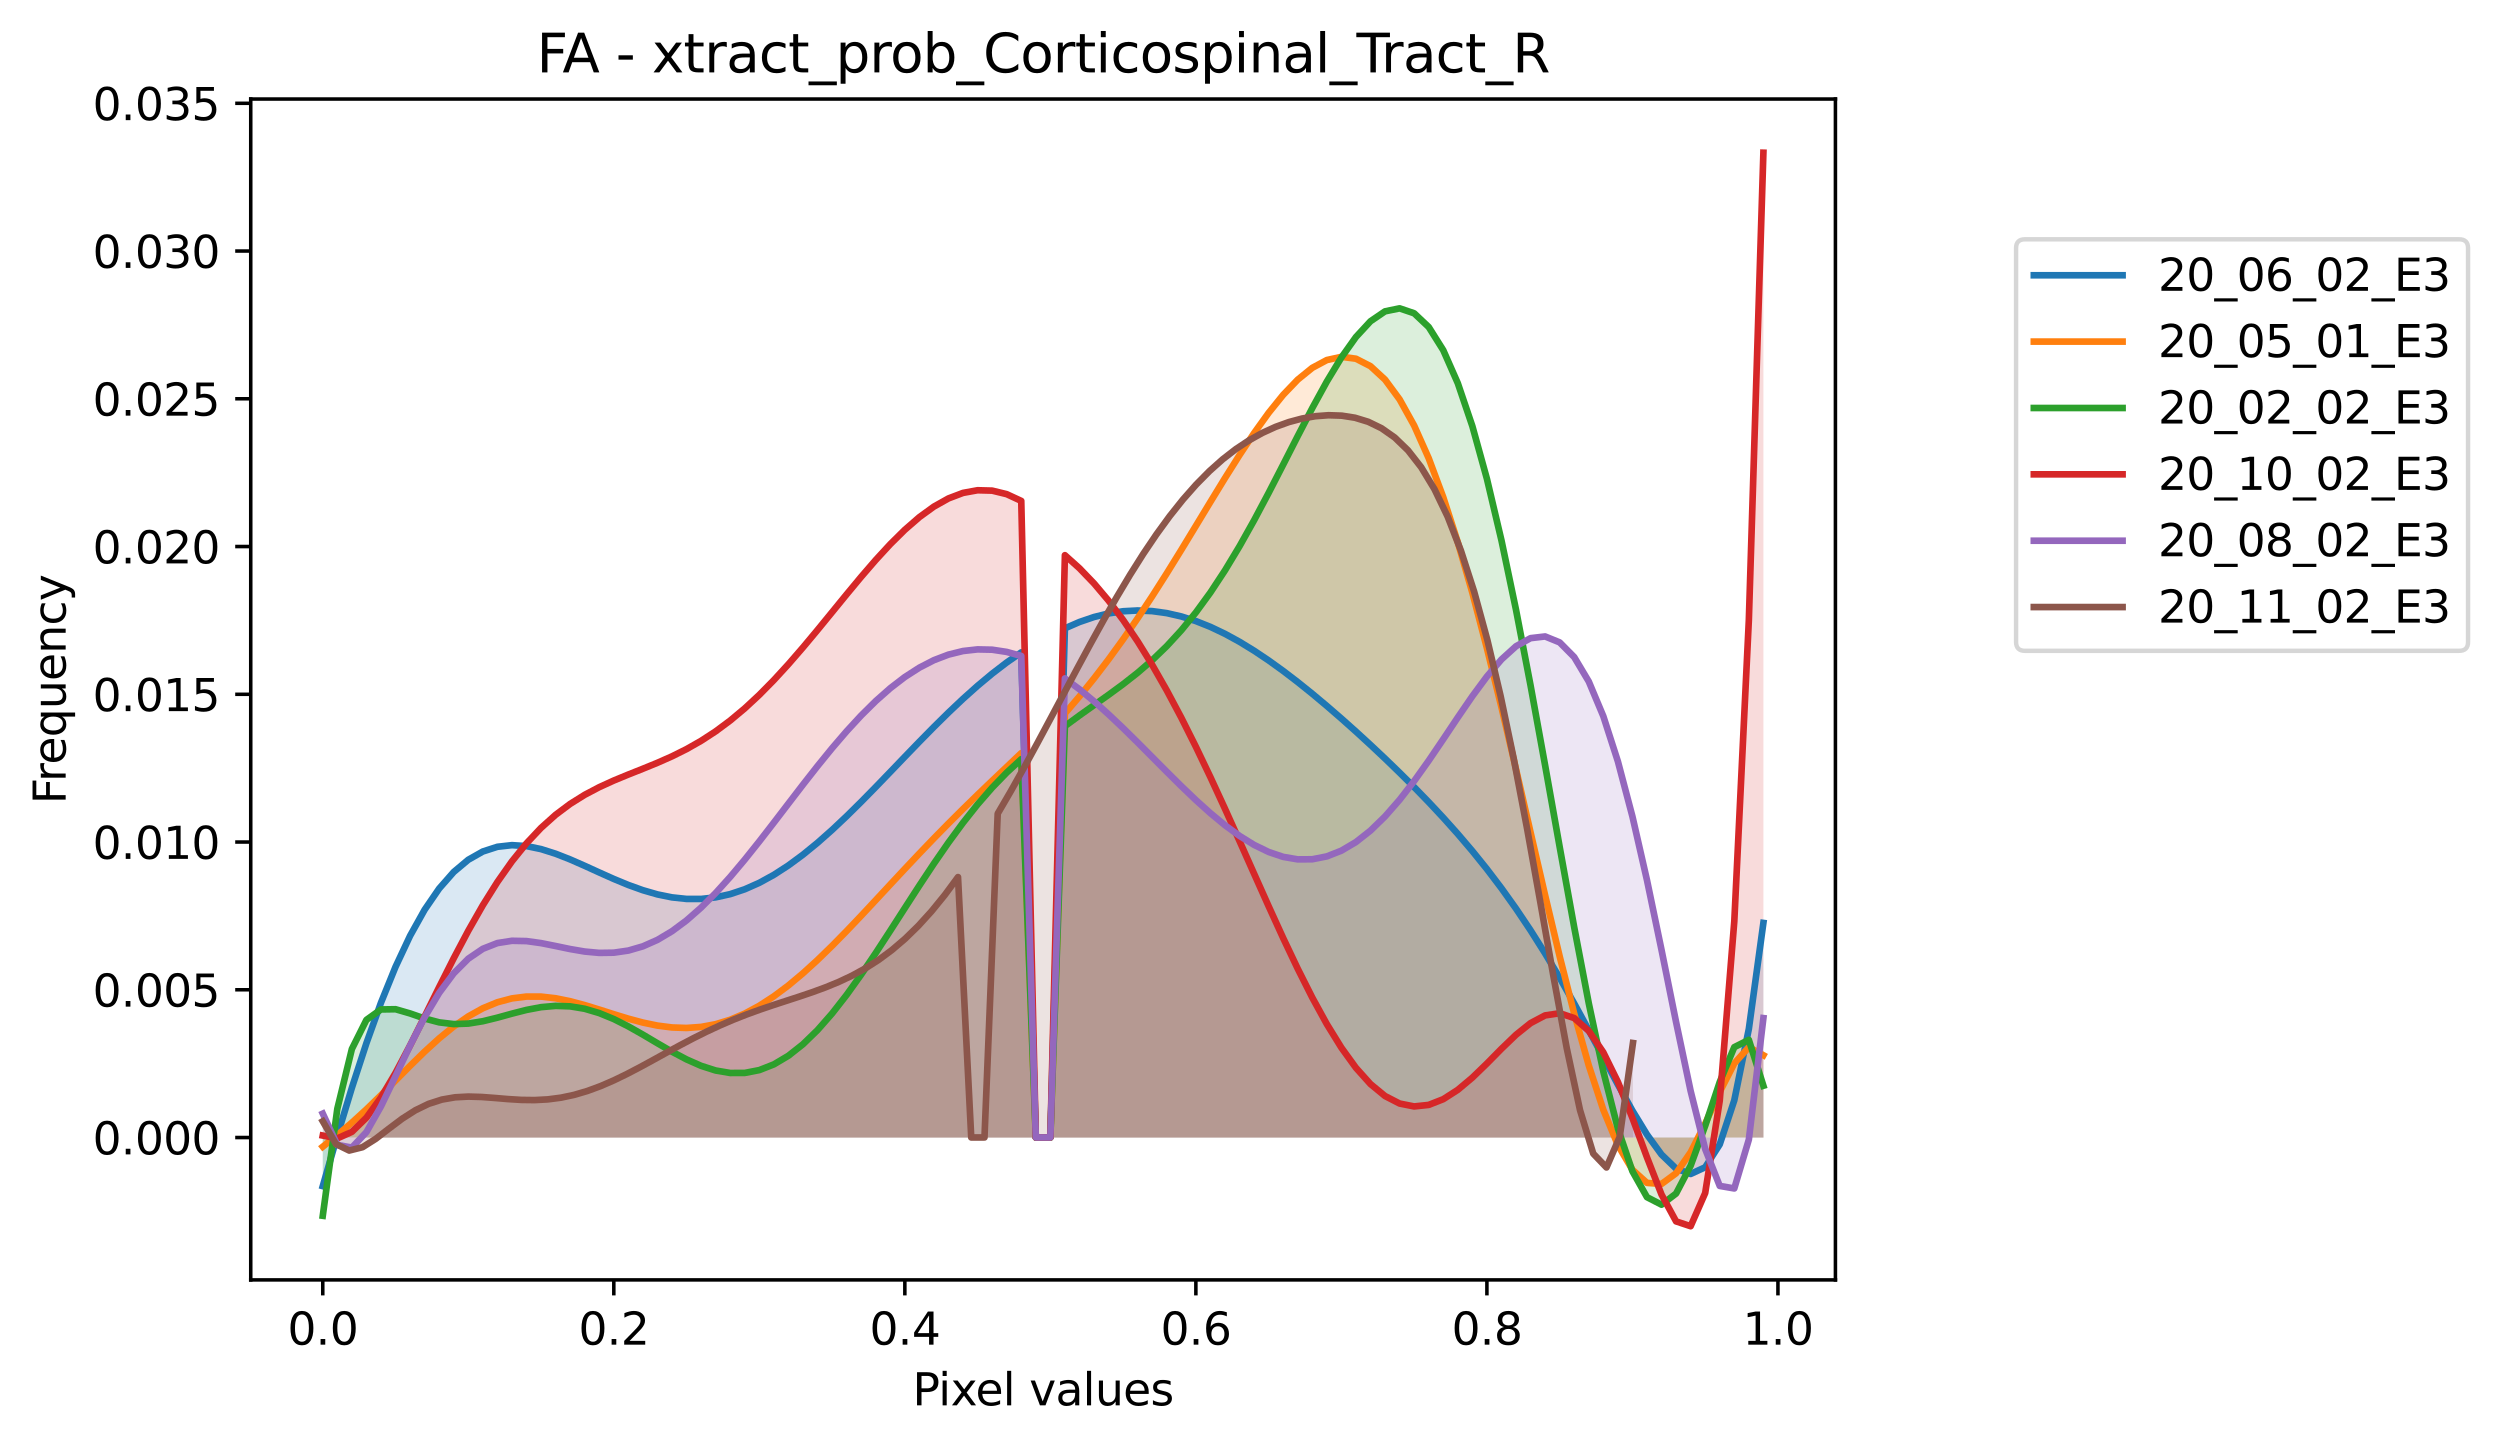 <?xml version="1.0" encoding="utf-8" standalone="no"?>
<!DOCTYPE svg PUBLIC "-//W3C//DTD SVG 1.1//EN"
  "http://www.w3.org/Graphics/SVG/1.1/DTD/svg11.dtd">
<svg xmlns:xlink="http://www.w3.org/1999/xlink" width="563.394pt" height="325.986pt" viewBox="0 0 563.394 325.986" xmlns="http://www.w3.org/2000/svg" version="1.1">
 <defs>
  <style type="text/css">*{stroke-linejoin: round; stroke-linecap: butt}</style>
 </defs>
 <g id="figure_1">
  <g id="patch_1">
   <path d="M 0 325.986 
L 563.394 325.986 
L 563.394 0 
L 0 0 
z
" style="fill: #ffffff"/>
  </g>
  <g id="axes_1">
   <g id="patch_2">
    <path d="M 56.506 288.43 
L 413.626 288.43 
L 413.626 22.318 
L 56.506 22.318 
z
" style="fill: #ffffff"/>
   </g>
   <g id="PolyCollection_1">
    <path d="M 72.739 267.314 
L 72.739 256.351 
L 76.018 256.351 
L 79.298 256.351 
L 82.577 256.351 
L 85.856 256.351 
L 89.136 256.351 
L 92.415 256.351 
L 95.694 256.351 
L 98.974 256.351 
L 102.253 256.351 
L 105.532 256.351 
L 108.812 256.351 
L 112.091 256.351 
L 115.37 256.351 
L 118.65 256.351 
L 121.929 256.351 
L 125.208 256.351 
L 128.488 256.351 
L 131.767 256.351 
L 135.046 256.351 
L 138.326 256.351 
L 141.605 256.351 
L 144.884 256.351 
L 148.164 256.351 
L 151.443 256.351 
L 154.722 256.351 
L 158.002 256.351 
L 161.281 256.351 
L 164.56 256.351 
L 167.84 256.351 
L 171.119 256.351 
L 174.398 256.351 
L 177.678 256.351 
L 180.957 256.351 
L 184.236 256.351 
L 187.516 256.351 
L 190.795 256.351 
L 194.074 256.351 
L 197.354 256.351 
L 200.633 256.351 
L 203.912 256.351 
L 207.192 256.351 
L 210.471 256.351 
L 213.751 256.351 
L 217.03 256.351 
L 220.309 256.351 
L 223.589 256.351 
L 226.868 256.351 
L 230.147 256.351 
L 233.427 256.351 
L 236.706 256.351 
L 239.985 256.351 
L 243.265 256.351 
L 246.544 256.351 
L 249.823 256.351 
L 253.103 256.351 
L 256.382 256.351 
L 259.661 256.351 
L 262.941 256.351 
L 266.22 256.351 
L 269.499 256.351 
L 272.779 256.351 
L 276.058 256.351 
L 279.337 256.351 
L 282.617 256.351 
L 285.896 256.351 
L 289.175 256.351 
L 292.455 256.351 
L 295.734 256.351 
L 299.013 256.351 
L 302.293 256.351 
L 305.572 256.351 
L 308.851 256.351 
L 312.131 256.351 
L 315.41 256.351 
L 318.689 256.351 
L 321.969 256.351 
L 325.248 256.351 
L 328.527 256.351 
L 331.807 256.351 
L 335.086 256.351 
L 338.365 256.351 
L 341.645 256.351 
L 344.924 256.351 
L 348.203 256.351 
L 351.483 256.351 
L 354.762 256.351 
L 358.041 256.351 
L 361.321 256.351 
L 364.6 256.351 
L 367.879 256.351 
L 371.159 256.351 
L 374.438 256.351 
L 377.717 256.351 
L 380.997 256.351 
L 384.276 256.351 
L 387.555 256.351 
L 390.835 256.351 
L 394.114 256.351 
L 397.393 256.351 
L 397.393 207.988 
L 397.393 207.988 
L 394.114 231.876 
L 390.835 247.965 
L 387.555 257.9 
L 384.276 263.052 
L 380.997 264.56 
L 377.717 263.355 
L 374.438 260.194 
L 371.159 255.682 
L 367.879 250.296 
L 364.6 244.407 
L 361.321 238.294 
L 358.041 232.162 
L 354.762 226.155 
L 351.483 220.37 
L 348.203 214.862 
L 344.924 209.659 
L 341.645 204.766 
L 338.365 200.172 
L 335.086 195.855 
L 331.807 191.787 
L 328.527 187.936 
L 325.248 184.272 
L 321.969 180.765 
L 318.689 177.389 
L 315.41 174.124 
L 312.131 170.953 
L 308.851 167.866 
L 305.572 164.858 
L 302.293 161.931 
L 299.013 159.089 
L 295.734 156.343 
L 292.455 153.707 
L 289.175 151.197 
L 285.896 148.834 
L 282.617 146.639 
L 279.337 144.632 
L 276.058 142.837 
L 272.779 141.274 
L 269.499 139.964 
L 266.22 138.924 
L 262.941 138.172 
L 259.661 137.719 
L 256.382 137.576 
L 253.103 137.749 
L 249.823 138.241 
L 246.544 139.051 
L 243.265 140.173 
L 239.985 141.6 
L 236.706 256.331 
L 233.427 256.332 
L 230.147 147.02 
L 226.868 149.296 
L 223.589 151.813 
L 220.309 154.549 
L 217.03 157.481 
L 213.751 160.579 
L 210.471 163.812 
L 207.192 167.145 
L 203.912 170.541 
L 200.633 173.96 
L 197.354 177.36 
L 194.074 180.7 
L 190.795 183.936 
L 187.516 187.027 
L 184.236 189.931 
L 180.957 192.609 
L 177.678 195.026 
L 174.398 197.148 
L 171.119 198.948 
L 167.84 200.404 
L 164.56 201.499 
L 161.281 202.226 
L 158.002 202.584 
L 154.722 202.58 
L 151.443 202.231 
L 148.164 201.565 
L 144.884 200.618 
L 141.605 199.438 
L 138.326 198.082 
L 135.046 196.617 
L 131.767 195.121 
L 128.488 193.681 
L 125.208 192.391 
L 121.929 191.352 
L 118.65 190.672 
L 115.37 190.461 
L 112.091 190.832 
L 108.812 191.894 
L 105.532 193.752 
L 102.253 196.505 
L 98.974 200.238 
L 95.694 205.019 
L 92.415 210.894 
L 89.136 217.881 
L 85.856 225.964 
L 82.577 235.085 
L 79.298 245.138 
L 76.018 255.958 
L 72.739 267.314 
z
" clip-path="url(#p576c1ff1a5)" style="fill: #1f77b4; fill-opacity: 0.167"/>
   </g>
   <g id="PolyCollection_2">
    <path d="M 72.739 258.422 
L 72.739 256.351 
L 76.018 256.351 
L 79.298 256.351 
L 82.577 256.351 
L 85.856 256.351 
L 89.136 256.351 
L 92.415 256.351 
L 95.694 256.351 
L 98.974 256.351 
L 102.253 256.351 
L 105.532 256.351 
L 108.812 256.351 
L 112.091 256.351 
L 115.37 256.351 
L 118.65 256.351 
L 121.929 256.351 
L 125.208 256.351 
L 128.488 256.351 
L 131.767 256.351 
L 135.046 256.351 
L 138.326 256.351 
L 141.605 256.351 
L 144.884 256.351 
L 148.164 256.351 
L 151.443 256.351 
L 154.722 256.351 
L 158.002 256.351 
L 161.281 256.351 
L 164.56 256.351 
L 167.84 256.351 
L 171.119 256.351 
L 174.398 256.351 
L 177.678 256.351 
L 180.957 256.351 
L 184.236 256.351 
L 187.516 256.351 
L 190.795 256.351 
L 194.075 256.351 
L 197.354 256.351 
L 200.633 256.351 
L 203.913 256.351 
L 207.192 256.351 
L 210.471 256.351 
L 213.751 256.351 
L 217.03 256.351 
L 220.309 256.351 
L 223.589 256.351 
L 226.868 256.351 
L 230.147 256.351 
L 233.427 256.351 
L 236.706 256.351 
L 239.985 256.351 
L 243.265 256.351 
L 246.544 256.351 
L 249.823 256.351 
L 253.103 256.351 
L 256.382 256.351 
L 259.661 256.351 
L 262.941 256.351 
L 266.22 256.351 
L 269.499 256.351 
L 272.779 256.351 
L 276.058 256.351 
L 279.337 256.351 
L 282.617 256.351 
L 285.896 256.351 
L 289.175 256.351 
L 292.455 256.351 
L 295.734 256.351 
L 299.013 256.351 
L 302.293 256.351 
L 305.572 256.351 
L 308.851 256.351 
L 312.131 256.351 
L 315.41 256.351 
L 318.689 256.351 
L 321.969 256.351 
L 325.248 256.351 
L 328.527 256.351 
L 331.807 256.351 
L 335.086 256.351 
L 338.365 256.351 
L 341.645 256.351 
L 344.924 256.351 
L 348.203 256.351 
L 351.483 256.351 
L 354.762 256.351 
L 358.041 256.351 
L 361.321 256.351 
L 364.6 256.351 
L 367.879 256.351 
L 371.159 256.351 
L 374.438 256.351 
L 377.717 256.351 
L 380.997 256.351 
L 384.276 256.351 
L 387.556 256.351 
L 390.835 256.351 
L 394.114 256.351 
L 397.394 256.351 
L 397.394 237.805 
L 397.394 237.805 
L 394.114 235.987 
L 390.835 239.644 
L 387.556 246.069 
L 384.276 253.233 
L 380.997 259.678 
L 377.717 264.408 
L 374.438 266.811 
L 371.159 266.573 
L 367.879 263.619 
L 364.6 258.052 
L 361.321 250.108 
L 358.041 240.112 
L 354.762 228.448 
L 351.483 215.527 
L 348.203 201.768 
L 344.924 187.577 
L 341.645 173.339 
L 338.365 159.4 
L 335.086 146.066 
L 331.807 133.598 
L 328.527 122.207 
L 325.248 112.058 
L 321.969 103.266 
L 318.689 95.904 
L 315.41 90.002 
L 312.131 85.554 
L 308.851 82.522 
L 305.572 80.838 
L 302.293 80.412 
L 299.013 81.138 
L 295.734 82.895 
L 292.455 85.554 
L 289.175 88.98 
L 285.896 93.041 
L 282.617 97.604 
L 279.337 102.544 
L 276.058 107.745 
L 272.779 113.099 
L 269.499 118.513 
L 266.22 123.903 
L 262.941 129.202 
L 259.661 134.356 
L 256.382 139.322 
L 253.103 144.075 
L 249.823 148.597 
L 246.544 152.885 
L 243.265 156.943 
L 239.985 160.787 
L 236.706 256.33 
L 233.427 256.332 
L 230.147 169.723 
L 226.868 172.838 
L 223.589 175.954 
L 220.309 179.101 
L 217.03 182.302 
L 213.751 185.57 
L 210.471 188.913 
L 207.192 192.329 
L 203.913 195.805 
L 200.633 199.322 
L 197.354 202.853 
L 194.075 206.362 
L 190.795 209.81 
L 187.516 213.152 
L 184.236 216.341 
L 180.957 219.329 
L 177.678 222.071 
L 174.398 224.523 
L 171.119 226.649 
L 167.84 228.418 
L 164.56 229.808 
L 161.281 230.809 
L 158.002 231.422 
L 154.722 231.659 
L 151.443 231.547 
L 148.164 231.125 
L 144.884 230.444 
L 141.605 229.565 
L 138.326 228.563 
L 135.046 227.516 
L 131.767 226.51 
L 128.488 225.632 
L 125.208 224.966 
L 121.929 224.593 
L 118.65 224.583 
L 115.37 224.995 
L 112.091 225.867 
L 108.812 227.22 
L 105.532 229.05 
L 102.253 231.328 
L 98.974 234.001 
L 95.694 236.99 
L 92.415 240.197 
L 89.136 243.509 
L 85.856 246.812 
L 82.577 250 
L 79.298 252.998 
L 76.018 255.783 
L 72.739 258.422 
z
" clip-path="url(#p576c1ff1a5)" style="fill: #ff7f0e; fill-opacity: 0.167"/>
   </g>
   <g id="PolyCollection_3">
    <path d="M 72.739 273.983 
L 72.739 256.351 
L 76.018 256.351 
L 79.298 256.351 
L 82.577 256.351 
L 85.856 256.351 
L 89.136 256.351 
L 92.415 256.351 
L 95.694 256.351 
L 98.974 256.351 
L 102.253 256.351 
L 105.532 256.351 
L 108.812 256.351 
L 112.091 256.351 
L 115.37 256.351 
L 118.65 256.351 
L 121.929 256.351 
L 125.208 256.351 
L 128.488 256.351 
L 131.767 256.351 
L 135.046 256.351 
L 138.326 256.351 
L 141.605 256.351 
L 144.884 256.351 
L 148.164 256.351 
L 151.443 256.351 
L 154.722 256.351 
L 158.002 256.351 
L 161.281 256.351 
L 164.56 256.351 
L 167.84 256.351 
L 171.119 256.351 
L 174.398 256.351 
L 177.678 256.351 
L 180.957 256.351 
L 184.236 256.351 
L 187.516 256.351 
L 190.795 256.351 
L 194.075 256.351 
L 197.354 256.351 
L 200.633 256.351 
L 203.913 256.351 
L 207.192 256.351 
L 210.471 256.351 
L 213.751 256.351 
L 217.03 256.351 
L 220.309 256.351 
L 223.589 256.351 
L 226.868 256.351 
L 230.147 256.351 
L 233.427 256.351 
L 236.706 256.351 
L 239.985 256.351 
L 243.265 256.351 
L 246.544 256.351 
L 249.823 256.351 
L 253.103 256.351 
L 256.382 256.351 
L 259.661 256.351 
L 262.941 256.351 
L 266.22 256.351 
L 269.499 256.351 
L 272.779 256.351 
L 276.058 256.351 
L 279.337 256.351 
L 282.617 256.351 
L 285.896 256.351 
L 289.175 256.351 
L 292.455 256.351 
L 295.734 256.351 
L 299.013 256.351 
L 302.293 256.351 
L 305.572 256.351 
L 308.851 256.351 
L 312.131 256.351 
L 315.41 256.351 
L 318.689 256.351 
L 321.969 256.351 
L 325.248 256.351 
L 328.527 256.351 
L 331.807 256.351 
L 335.086 256.351 
L 338.365 256.351 
L 341.645 256.351 
L 344.924 256.351 
L 348.203 256.351 
L 351.483 256.351 
L 354.762 256.351 
L 358.041 256.351 
L 361.321 256.351 
L 364.6 256.351 
L 367.879 256.351 
L 371.159 256.351 
L 374.438 256.351 
L 377.717 256.351 
L 380.997 256.351 
L 384.276 256.351 
L 387.555 256.351 
L 390.835 256.351 
L 394.114 256.351 
L 397.393 256.351 
L 397.393 244.681 
L 397.393 244.681 
L 394.114 234.336 
L 390.835 235.985 
L 387.555 243.838 
L 384.276 253.707 
L 380.997 262.704 
L 377.717 268.976 
L 374.438 271.481 
L 371.159 269.794 
L 367.879 263.953 
L 364.6 254.317 
L 361.321 241.465 
L 358.041 226.098 
L 354.762 208.978 
L 351.483 190.865 
L 348.203 172.482 
L 344.924 154.479 
L 341.645 137.423 
L 338.365 121.776 
L 335.086 107.897 
L 331.807 96.041 
L 328.527 86.36 
L 325.248 78.919 
L 321.969 73.696 
L 318.689 70.601 
L 315.41 69.488 
L 312.131 70.162 
L 308.851 72.398 
L 305.572 75.951 
L 302.293 80.564 
L 299.013 85.983 
L 295.734 91.961 
L 292.455 98.27 
L 289.175 104.703 
L 285.896 111.08 
L 282.617 117.251 
L 279.337 123.101 
L 276.058 128.542 
L 272.779 133.523 
L 269.499 138.02 
L 266.22 142.038 
L 262.941 145.605 
L 259.661 148.772 
L 256.382 151.605 
L 253.103 154.181 
L 249.823 156.586 
L 246.544 158.909 
L 243.265 161.237 
L 239.985 163.651 
L 236.706 256.335 
L 233.427 256.337 
L 230.147 171.09 
L 226.868 174.111 
L 223.589 177.503 
L 220.309 181.272 
L 217.03 185.405 
L 213.751 189.868 
L 210.471 194.608 
L 207.192 199.556 
L 203.913 204.629 
L 200.633 209.732 
L 197.354 214.765 
L 194.075 219.623 
L 190.795 224.201 
L 187.516 228.402 
L 184.236 232.136 
L 180.957 235.328 
L 177.678 237.918 
L 174.398 239.866 
L 171.119 241.154 
L 167.84 241.79 
L 164.56 241.803 
L 161.281 241.246 
L 158.002 240.195 
L 154.722 238.746 
L 151.443 237.009 
L 148.164 235.106 
L 144.884 233.164 
L 141.605 231.309 
L 138.326 229.656 
L 135.046 228.307 
L 131.767 227.336 
L 128.488 226.791 
L 125.208 226.68 
L 121.929 226.972 
L 118.65 227.593 
L 115.37 228.431 
L 112.091 229.337 
L 108.812 230.142 
L 105.532 230.674 
L 102.253 230.787 
L 98.974 230.396 
L 95.694 229.528 
L 92.415 228.388 
L 89.136 227.436 
L 85.856 227.488 
L 82.577 229.836 
L 79.298 236.396 
L 76.018 249.875 
L 72.739 273.983 
z
" clip-path="url(#p576c1ff1a5)" style="fill: #2ca02c; fill-opacity: 0.167"/>
   </g>
   <g id="PolyCollection_4">
    <path d="M 72.739 255.907 
L 72.739 256.351 
L 76.018 256.351 
L 79.298 256.351 
L 82.577 256.351 
L 85.856 256.351 
L 89.136 256.351 
L 92.415 256.351 
L 95.694 256.351 
L 98.974 256.351 
L 102.253 256.351 
L 105.532 256.351 
L 108.812 256.351 
L 112.091 256.351 
L 115.37 256.351 
L 118.65 256.351 
L 121.929 256.351 
L 125.208 256.351 
L 128.488 256.351 
L 131.767 256.351 
L 135.046 256.351 
L 138.326 256.351 
L 141.605 256.351 
L 144.884 256.351 
L 148.164 256.351 
L 151.443 256.351 
L 154.722 256.351 
L 158.002 256.351 
L 161.281 256.351 
L 164.56 256.351 
L 167.84 256.351 
L 171.119 256.351 
L 174.398 256.351 
L 177.678 256.351 
L 180.957 256.351 
L 184.236 256.351 
L 187.516 256.351 
L 190.795 256.351 
L 194.075 256.351 
L 197.354 256.351 
L 200.633 256.351 
L 203.913 256.351 
L 207.192 256.351 
L 210.471 256.351 
L 213.751 256.351 
L 217.03 256.351 
L 220.309 256.351 
L 223.589 256.351 
L 226.868 256.351 
L 230.147 256.351 
L 233.427 256.351 
L 236.706 256.351 
L 239.985 256.351 
L 243.265 256.351 
L 246.544 256.351 
L 249.823 256.351 
L 253.103 256.351 
L 256.382 256.351 
L 259.661 256.351 
L 262.941 256.351 
L 266.22 256.351 
L 269.499 256.351 
L 272.779 256.351 
L 276.058 256.351 
L 279.337 256.351 
L 282.617 256.351 
L 285.896 256.351 
L 289.175 256.351 
L 292.455 256.351 
L 295.734 256.351 
L 299.013 256.351 
L 302.293 256.351 
L 305.572 256.351 
L 308.851 256.351 
L 312.131 256.351 
L 315.41 256.351 
L 318.689 256.351 
L 321.969 256.351 
L 325.248 256.351 
L 328.527 256.351 
L 331.807 256.351 
L 335.086 256.351 
L 338.365 256.351 
L 341.645 256.351 
L 344.924 256.351 
L 348.203 256.351 
L 351.483 256.351 
L 354.762 256.351 
L 358.041 256.351 
L 361.321 256.351 
L 364.6 256.351 
L 367.879 256.351 
L 371.159 256.351 
L 374.438 256.351 
L 377.717 256.351 
L 380.997 256.351 
L 384.276 256.351 
L 387.556 256.351 
L 390.835 256.351 
L 394.114 256.351 
L 397.394 256.351 
L 397.394 34.414 
L 397.394 34.414 
L 394.114 139.779 
L 390.835 207.659 
L 387.556 248.04 
L 384.276 268.859 
L 380.997 276.334 
L 377.717 275.249 
L 374.438 269.201 
L 371.159 260.819 
L 367.879 251.95 
L 364.6 243.817 
L 361.321 237.155 
L 358.041 232.33 
L 354.762 229.429 
L 351.483 228.342 
L 348.203 228.829 
L 344.924 230.567 
L 341.645 233.197 
L 338.365 236.35 
L 335.086 239.674 
L 331.807 242.85 
L 328.527 245.604 
L 325.248 247.71 
L 321.969 248.997 
L 318.689 249.345 
L 315.41 248.688 
L 312.131 247.001 
L 308.851 244.302 
L 305.572 240.644 
L 302.293 236.108 
L 299.013 230.795 
L 295.734 224.822 
L 292.455 218.315 
L 289.175 211.407 
L 285.896 204.225 
L 282.617 196.896 
L 279.337 189.537 
L 276.058 182.255 
L 272.779 175.145 
L 269.499 168.288 
L 266.22 161.752 
L 262.941 155.592 
L 259.661 149.848 
L 256.382 144.551 
L 253.103 139.719 
L 249.823 135.36 
L 246.544 131.478 
L 243.265 128.067 
L 239.985 125.119 
L 236.706 256.329 
L 233.427 256.33 
L 230.147 112.884 
L 226.868 111.364 
L 223.589 110.568 
L 220.309 110.481 
L 217.03 111.078 
L 213.751 112.322 
L 210.471 114.161 
L 207.192 116.539 
L 203.913 119.388 
L 200.633 122.632 
L 197.354 126.194 
L 194.075 129.992 
L 190.795 133.942 
L 187.516 137.961 
L 184.236 141.973 
L 180.957 145.902 
L 177.678 149.684 
L 174.398 153.262 
L 171.119 156.59 
L 167.84 159.634 
L 164.56 162.376 
L 161.281 164.811 
L 158.002 166.948 
L 154.722 168.813 
L 151.443 170.445 
L 148.164 171.898 
L 144.884 173.239 
L 141.605 174.544 
L 138.326 175.898 
L 135.046 177.393 
L 131.767 179.12 
L 128.488 181.17 
L 125.208 183.628 
L 121.929 186.569 
L 118.65 190.051 
L 115.37 194.112 
L 112.091 198.766 
L 108.812 203.996 
L 105.532 209.752 
L 102.253 215.943 
L 98.974 222.44 
L 95.694 229.066 
L 92.415 235.605 
L 89.136 241.794 
L 85.856 247.33 
L 82.577 251.878 
L 79.298 255.075 
L 76.018 256.543 
L 72.739 255.907 
z
" clip-path="url(#p576c1ff1a5)" style="fill: #d62728; fill-opacity: 0.167"/>
   </g>
   <g id="PolyCollection_5">
    <path d="M 72.739 250.964 
L 72.739 256.351 
L 76.018 256.351 
L 79.298 256.351 
L 82.577 256.351 
L 85.856 256.351 
L 89.136 256.351 
L 92.415 256.351 
L 95.694 256.351 
L 98.974 256.351 
L 102.253 256.351 
L 105.532 256.351 
L 108.812 256.351 
L 112.091 256.351 
L 115.37 256.351 
L 118.65 256.351 
L 121.929 256.351 
L 125.208 256.351 
L 128.488 256.351 
L 131.767 256.351 
L 135.046 256.351 
L 138.326 256.351 
L 141.605 256.351 
L 144.884 256.351 
L 148.164 256.351 
L 151.443 256.351 
L 154.722 256.351 
L 158.002 256.351 
L 161.281 256.351 
L 164.56 256.351 
L 167.84 256.351 
L 171.119 256.351 
L 174.398 256.351 
L 177.678 256.351 
L 180.957 256.351 
L 184.236 256.351 
L 187.516 256.351 
L 190.795 256.351 
L 194.075 256.351 
L 197.354 256.351 
L 200.633 256.351 
L 203.913 256.351 
L 207.192 256.351 
L 210.471 256.351 
L 213.751 256.351 
L 217.03 256.351 
L 220.309 256.351 
L 223.589 256.351 
L 226.868 256.351 
L 230.147 256.351 
L 233.427 256.351 
L 236.706 256.351 
L 239.985 256.351 
L 243.265 256.351 
L 246.544 256.351 
L 249.823 256.351 
L 253.103 256.351 
L 256.382 256.351 
L 259.661 256.351 
L 262.941 256.351 
L 266.22 256.351 
L 269.499 256.351 
L 272.779 256.351 
L 276.058 256.351 
L 279.337 256.351 
L 282.617 256.351 
L 285.896 256.351 
L 289.175 256.351 
L 292.455 256.351 
L 295.734 256.351 
L 299.013 256.351 
L 302.293 256.351 
L 305.572 256.351 
L 308.851 256.351 
L 312.131 256.351 
L 315.41 256.351 
L 318.689 256.351 
L 321.969 256.351 
L 325.248 256.351 
L 328.527 256.351 
L 331.807 256.351 
L 335.086 256.351 
L 338.365 256.351 
L 341.645 256.351 
L 344.924 256.351 
L 348.203 256.351 
L 351.483 256.351 
L 354.762 256.351 
L 358.041 256.351 
L 361.321 256.351 
L 364.6 256.351 
L 367.879 256.351 
L 371.159 256.351 
L 374.438 256.351 
L 377.717 256.351 
L 380.997 256.351 
L 384.276 256.351 
L 387.555 256.351 
L 390.835 256.351 
L 394.114 256.351 
L 397.394 256.351 
L 397.394 229.435 
L 397.394 229.435 
L 394.114 256.818 
L 390.835 267.825 
L 387.555 267.258 
L 384.276 258.94 
L 380.997 245.865 
L 377.717 230.337 
L 374.438 214.082 
L 371.159 198.348 
L 367.879 183.997 
L 364.6 171.582 
L 361.321 161.406 
L 358.041 153.583 
L 354.762 148.083 
L 351.483 144.768 
L 348.203 143.43 
L 344.924 143.813 
L 341.645 145.638 
L 338.365 148.613 
L 335.086 152.455 
L 331.807 156.892 
L 328.527 161.676 
L 325.248 166.583 
L 321.969 171.418 
L 318.689 176.016 
L 315.41 180.242 
L 312.131 183.99 
L 308.851 187.181 
L 305.572 189.763 
L 302.293 191.704 
L 299.013 192.994 
L 295.734 193.641 
L 292.455 193.666 
L 289.175 193.104 
L 285.896 191.999 
L 282.617 190.402 
L 279.337 188.372 
L 276.058 185.969 
L 272.779 183.257 
L 269.499 180.302 
L 266.22 177.167 
L 262.941 173.918 
L 259.661 170.615 
L 256.382 167.321 
L 253.103 164.092 
L 249.823 160.984 
L 246.544 158.049 
L 243.265 155.335 
L 239.985 152.886 
L 236.706 256.334 
L 233.427 256.333 
L 230.147 147.823 
L 226.868 146.913 
L 223.589 146.416 
L 220.309 146.345 
L 217.03 146.711 
L 213.751 147.52 
L 210.471 148.771 
L 207.192 150.459 
L 203.913 152.571 
L 200.633 155.089 
L 197.354 157.988 
L 194.075 161.235 
L 190.795 164.792 
L 187.516 168.612 
L 184.236 172.643 
L 180.957 176.825 
L 177.678 181.094 
L 174.398 185.38 
L 171.119 189.612 
L 167.84 193.716 
L 164.56 197.616 
L 161.281 201.243 
L 158.002 204.529 
L 154.722 207.415 
L 151.443 209.853 
L 148.164 211.808 
L 144.884 213.262 
L 141.605 214.216 
L 138.326 214.693 
L 135.046 214.742 
L 131.767 214.437 
L 128.488 213.878 
L 125.208 213.194 
L 121.929 212.537 
L 118.65 212.08 
L 115.37 212.013 
L 112.091 212.53 
L 108.812 213.819 
L 105.532 216.048 
L 102.253 219.34 
L 98.974 223.751 
L 95.694 229.237 
L 92.415 235.615 
L 89.136 242.515 
L 85.856 249.326 
L 82.577 255.128 
L 79.298 258.617 
L 76.018 258.015 
L 72.739 250.964 
z
" clip-path="url(#p576c1ff1a5)" style="fill: #9467bd; fill-opacity: 0.167"/>
   </g>
   <g id="PolyCollection_6">
    <path d="M 72.739 252.689 
L 72.739 256.351 
L 75.721 256.351 
L 78.704 256.351 
L 81.686 256.351 
L 84.669 256.351 
L 87.651 256.351 
L 90.633 256.351 
L 93.616 256.351 
L 96.598 256.351 
L 99.581 256.351 
L 102.563 256.351 
L 105.545 256.351 
L 108.528 256.351 
L 111.51 256.351 
L 114.493 256.351 
L 117.475 256.351 
L 120.457 256.351 
L 123.44 256.351 
L 126.422 256.351 
L 129.405 256.351 
L 132.387 256.351 
L 135.369 256.351 
L 138.352 256.351 
L 141.334 256.351 
L 144.317 256.351 
L 147.299 256.351 
L 150.282 256.351 
L 153.264 256.351 
L 156.246 256.351 
L 159.229 256.351 
L 162.211 256.351 
L 165.194 256.351 
L 168.176 256.351 
L 171.158 256.351 
L 174.141 256.351 
L 177.123 256.351 
L 180.106 256.351 
L 183.088 256.351 
L 186.07 256.351 
L 189.053 256.351 
L 192.035 256.351 
L 195.018 256.351 
L 198 256.351 
L 200.982 256.351 
L 203.965 256.351 
L 206.947 256.351 
L 209.93 256.351 
L 212.912 256.351 
L 215.894 256.351 
L 218.877 256.351 
L 221.859 256.351 
L 224.842 256.351 
L 227.824 256.351 
L 230.806 256.351 
L 233.789 256.351 
L 236.771 256.351 
L 239.754 256.351 
L 242.736 256.351 
L 245.719 256.351 
L 248.701 256.351 
L 251.683 256.351 
L 254.666 256.351 
L 257.648 256.351 
L 260.631 256.351 
L 263.613 256.351 
L 266.595 256.351 
L 269.578 256.351 
L 272.56 256.351 
L 275.543 256.351 
L 278.525 256.351 
L 281.507 256.351 
L 284.49 256.351 
L 287.472 256.351 
L 290.455 256.351 
L 293.437 256.351 
L 296.419 256.351 
L 299.402 256.351 
L 302.384 256.351 
L 305.367 256.351 
L 308.349 256.351 
L 311.331 256.351 
L 314.314 256.351 
L 317.296 256.351 
L 320.279 256.351 
L 323.261 256.351 
L 326.243 256.351 
L 329.226 256.351 
L 332.208 256.351 
L 335.191 256.351 
L 338.173 256.351 
L 341.155 256.351 
L 344.138 256.351 
L 347.12 256.351 
L 350.103 256.351 
L 353.085 256.351 
L 356.068 256.351 
L 359.05 256.351 
L 362.032 256.351 
L 365.015 256.351 
L 367.997 256.351 
L 367.997 235.054 
L 367.997 235.054 
L 365.015 256.197 
L 362.032 263.095 
L 359.05 259.98 
L 356.068 250.176 
L 353.085 236.252 
L 350.103 220.149 
L 347.12 203.299 
L 344.138 186.719 
L 341.155 171.096 
L 338.173 156.86 
L 335.191 144.242 
L 332.208 133.326 
L 329.226 124.089 
L 326.243 116.436 
L 323.261 110.228 
L 320.279 105.3 
L 317.296 101.479 
L 314.314 98.598 
L 311.331 96.503 
L 308.349 95.056 
L 305.367 94.143 
L 302.384 93.673 
L 299.402 93.574 
L 296.419 93.799 
L 293.437 94.318 
L 290.455 95.117 
L 287.472 96.193 
L 284.49 97.555 
L 281.507 99.217 
L 278.525 101.196 
L 275.543 103.507 
L 272.56 106.167 
L 269.578 109.186 
L 266.595 112.567 
L 263.613 116.308 
L 260.631 120.399 
L 257.648 124.82 
L 254.666 129.545 
L 251.683 134.538 
L 248.701 139.758 
L 245.719 145.156 
L 242.736 150.682 
L 239.754 156.279 
L 236.771 161.89 
L 233.789 167.458 
L 230.806 172.926 
L 227.824 178.242 
L 224.842 183.357 
L 221.859 256.334 
L 218.877 256.334 
L 215.894 197.66 
L 212.912 201.698 
L 209.93 205.363 
L 206.947 208.648 
L 203.965 211.558 
L 200.982 214.108 
L 198 216.319 
L 195.018 218.223 
L 192.035 219.858 
L 189.053 221.266 
L 186.07 222.493 
L 183.088 223.588 
L 180.106 224.598 
L 177.123 225.569 
L 174.141 226.544 
L 171.158 227.56 
L 168.176 228.646 
L 165.194 229.824 
L 162.211 231.106 
L 159.229 232.494 
L 156.246 233.982 
L 153.264 235.551 
L 150.282 237.176 
L 147.299 238.821 
L 144.317 240.446 
L 141.334 242.006 
L 138.352 243.456 
L 135.369 244.752 
L 132.387 245.854 
L 129.405 246.733 
L 126.422 247.368 
L 123.44 247.756 
L 120.457 247.913 
L 117.475 247.871 
L 114.493 247.687 
L 111.51 247.436 
L 108.528 247.212 
L 105.545 247.124 
L 102.563 247.284 
L 99.581 247.799 
L 96.598 248.758 
L 93.616 250.203 
L 90.633 252.109 
L 87.651 254.348 
L 84.669 256.647 
L 81.686 258.535 
L 78.704 259.283 
L 75.721 257.829 
L 72.739 252.689 
z
" clip-path="url(#p576c1ff1a5)" style="fill: #8c564b; fill-opacity: 0.167"/>
   </g>
   <g id="matplotlib.axis_1">
    <g id="xtick_1">
     <g id="line2d_1">
      <defs>
       <path id="m0a7caf54a5" d="M 0 0 
L 0 3.5 
" style="stroke: #000000; stroke-width: 0.8"/>
      </defs>
      <g>
       <use xlink:href="#m0a7caf54a5" x="72.739" y="288.43" style="stroke: #000000; stroke-width: 0.8"/>
      </g>
     </g>
     <g id="text_1">
      <!-- 0.0 -->
      <g transform="translate(64.787 303.029) scale(0.1 -0.1)">
       <defs>
        <path id="DejaVuSans-30" d="M 2034 4250 
Q 1547 4250 1301 3770 
Q 1056 3291 1056 2328 
Q 1056 1369 1301 889 
Q 1547 409 2034 409 
Q 2525 409 2770 889 
Q 3016 1369 3016 2328 
Q 3016 3291 2770 3770 
Q 2525 4250 2034 4250 
z
M 2034 4750 
Q 2819 4750 3233 4129 
Q 3647 3509 3647 2328 
Q 3647 1150 3233 529 
Q 2819 -91 2034 -91 
Q 1250 -91 836 529 
Q 422 1150 422 2328 
Q 422 3509 836 4129 
Q 1250 4750 2034 4750 
z
" transform="scale(0.016)"/>
        <path id="DejaVuSans-2e" d="M 684 794 
L 1344 794 
L 1344 0 
L 684 0 
L 684 794 
z
" transform="scale(0.016)"/>
       </defs>
       <use xlink:href="#DejaVuSans-30"/>
       <use xlink:href="#DejaVuSans-2e" x="63.623"/>
       <use xlink:href="#DejaVuSans-30" x="95.41"/>
      </g>
     </g>
    </g>
    <g id="xtick_2">
     <g id="line2d_2">
      <g>
       <use xlink:href="#m0a7caf54a5" x="138.326" y="288.43" style="stroke: #000000; stroke-width: 0.8"/>
      </g>
     </g>
     <g id="text_2">
      <!-- 0.2 -->
      <g transform="translate(130.374 303.029) scale(0.1 -0.1)">
       <defs>
        <path id="DejaVuSans-32" d="M 1228 531 
L 3431 531 
L 3431 0 
L 469 0 
L 469 531 
Q 828 903 1448 1529 
Q 2069 2156 2228 2338 
Q 2531 2678 2651 2914 
Q 2772 3150 2772 3378 
Q 2772 3750 2511 3984 
Q 2250 4219 1831 4219 
Q 1534 4219 1204 4116 
Q 875 4013 500 3803 
L 500 4441 
Q 881 4594 1212 4672 
Q 1544 4750 1819 4750 
Q 2544 4750 2975 4387 
Q 3406 4025 3406 3419 
Q 3406 3131 3298 2873 
Q 3191 2616 2906 2266 
Q 2828 2175 2409 1742 
Q 1991 1309 1228 531 
z
" transform="scale(0.016)"/>
       </defs>
       <use xlink:href="#DejaVuSans-30"/>
       <use xlink:href="#DejaVuSans-2e" x="63.623"/>
       <use xlink:href="#DejaVuSans-32" x="95.41"/>
      </g>
     </g>
    </g>
    <g id="xtick_3">
     <g id="line2d_3">
      <g>
       <use xlink:href="#m0a7caf54a5" x="203.913" y="288.43" style="stroke: #000000; stroke-width: 0.8"/>
      </g>
     </g>
     <g id="text_3">
      <!-- 0.4 -->
      <g transform="translate(195.961 303.029) scale(0.1 -0.1)">
       <defs>
        <path id="DejaVuSans-34" d="M 2419 4116 
L 825 1625 
L 2419 1625 
L 2419 4116 
z
M 2253 4666 
L 3047 4666 
L 3047 1625 
L 3713 1625 
L 3713 1100 
L 3047 1100 
L 3047 0 
L 2419 0 
L 2419 1100 
L 313 1100 
L 313 1709 
L 2253 4666 
z
" transform="scale(0.016)"/>
       </defs>
       <use xlink:href="#DejaVuSans-30"/>
       <use xlink:href="#DejaVuSans-2e" x="63.623"/>
       <use xlink:href="#DejaVuSans-34" x="95.41"/>
      </g>
     </g>
    </g>
    <g id="xtick_4">
     <g id="line2d_4">
      <g>
       <use xlink:href="#m0a7caf54a5" x="269.499" y="288.43" style="stroke: #000000; stroke-width: 0.8"/>
      </g>
     </g>
     <g id="text_4">
      <!-- 0.6 -->
      <g transform="translate(261.548 303.029) scale(0.1 -0.1)">
       <defs>
        <path id="DejaVuSans-36" d="M 2113 2584 
Q 1688 2584 1439 2293 
Q 1191 2003 1191 1497 
Q 1191 994 1439 701 
Q 1688 409 2113 409 
Q 2538 409 2786 701 
Q 3034 994 3034 1497 
Q 3034 2003 2786 2293 
Q 2538 2584 2113 2584 
z
M 3366 4563 
L 3366 3988 
Q 3128 4100 2886 4159 
Q 2644 4219 2406 4219 
Q 1781 4219 1451 3797 
Q 1122 3375 1075 2522 
Q 1259 2794 1537 2939 
Q 1816 3084 2150 3084 
Q 2853 3084 3261 2657 
Q 3669 2231 3669 1497 
Q 3669 778 3244 343 
Q 2819 -91 2113 -91 
Q 1303 -91 875 529 
Q 447 1150 447 2328 
Q 447 3434 972 4092 
Q 1497 4750 2381 4750 
Q 2619 4750 2861 4703 
Q 3103 4656 3366 4563 
z
" transform="scale(0.016)"/>
       </defs>
       <use xlink:href="#DejaVuSans-30"/>
       <use xlink:href="#DejaVuSans-2e" x="63.623"/>
       <use xlink:href="#DejaVuSans-36" x="95.41"/>
      </g>
     </g>
    </g>
    <g id="xtick_5">
     <g id="line2d_5">
      <g>
       <use xlink:href="#m0a7caf54a5" x="335.086" y="288.43" style="stroke: #000000; stroke-width: 0.8"/>
      </g>
     </g>
     <g id="text_5">
      <!-- 0.8 -->
      <g transform="translate(327.135 303.029) scale(0.1 -0.1)">
       <defs>
        <path id="DejaVuSans-38" d="M 2034 2216 
Q 1584 2216 1326 1975 
Q 1069 1734 1069 1313 
Q 1069 891 1326 650 
Q 1584 409 2034 409 
Q 2484 409 2743 651 
Q 3003 894 3003 1313 
Q 3003 1734 2745 1975 
Q 2488 2216 2034 2216 
z
M 1403 2484 
Q 997 2584 770 2862 
Q 544 3141 544 3541 
Q 544 4100 942 4425 
Q 1341 4750 2034 4750 
Q 2731 4750 3128 4425 
Q 3525 4100 3525 3541 
Q 3525 3141 3298 2862 
Q 3072 2584 2669 2484 
Q 3125 2378 3379 2068 
Q 3634 1759 3634 1313 
Q 3634 634 3220 271 
Q 2806 -91 2034 -91 
Q 1263 -91 848 271 
Q 434 634 434 1313 
Q 434 1759 690 2068 
Q 947 2378 1403 2484 
z
M 1172 3481 
Q 1172 3119 1398 2916 
Q 1625 2713 2034 2713 
Q 2441 2713 2670 2916 
Q 2900 3119 2900 3481 
Q 2900 3844 2670 4047 
Q 2441 4250 2034 4250 
Q 1625 4250 1398 4047 
Q 1172 3844 1172 3481 
z
" transform="scale(0.016)"/>
       </defs>
       <use xlink:href="#DejaVuSans-30"/>
       <use xlink:href="#DejaVuSans-2e" x="63.623"/>
       <use xlink:href="#DejaVuSans-38" x="95.41"/>
      </g>
     </g>
    </g>
    <g id="xtick_6">
     <g id="line2d_6">
      <g>
       <use xlink:href="#m0a7caf54a5" x="400.673" y="288.43" style="stroke: #000000; stroke-width: 0.8"/>
      </g>
     </g>
     <g id="text_6">
      <!-- 1.0 -->
      <g transform="translate(392.721 303.029) scale(0.1 -0.1)">
       <defs>
        <path id="DejaVuSans-31" d="M 794 531 
L 1825 531 
L 1825 4091 
L 703 3866 
L 703 4441 
L 1819 4666 
L 2450 4666 
L 2450 531 
L 3481 531 
L 3481 0 
L 794 0 
L 794 531 
z
" transform="scale(0.016)"/>
       </defs>
       <use xlink:href="#DejaVuSans-31"/>
       <use xlink:href="#DejaVuSans-2e" x="63.623"/>
       <use xlink:href="#DejaVuSans-30" x="95.41"/>
      </g>
     </g>
    </g>
    <g id="text_7">
     <!-- Pixel values -->
     <g transform="translate(205.655 316.707) scale(0.1 -0.1)">
      <defs>
       <path id="DejaVuSans-50" d="M 1259 4147 
L 1259 2394 
L 2053 2394 
Q 2494 2394 2734 2622 
Q 2975 2850 2975 3272 
Q 2975 3691 2734 3919 
Q 2494 4147 2053 4147 
L 1259 4147 
z
M 628 4666 
L 2053 4666 
Q 2838 4666 3239 4311 
Q 3641 3956 3641 3272 
Q 3641 2581 3239 2228 
Q 2838 1875 2053 1875 
L 1259 1875 
L 1259 0 
L 628 0 
L 628 4666 
z
" transform="scale(0.016)"/>
       <path id="DejaVuSans-69" d="M 603 3500 
L 1178 3500 
L 1178 0 
L 603 0 
L 603 3500 
z
M 603 4863 
L 1178 4863 
L 1178 4134 
L 603 4134 
L 603 4863 
z
" transform="scale(0.016)"/>
       <path id="DejaVuSans-78" d="M 3513 3500 
L 2247 1797 
L 3578 0 
L 2900 0 
L 1881 1375 
L 863 0 
L 184 0 
L 1544 1831 
L 300 3500 
L 978 3500 
L 1906 2253 
L 2834 3500 
L 3513 3500 
z
" transform="scale(0.016)"/>
       <path id="DejaVuSans-65" d="M 3597 1894 
L 3597 1613 
L 953 1613 
Q 991 1019 1311 708 
Q 1631 397 2203 397 
Q 2534 397 2845 478 
Q 3156 559 3463 722 
L 3463 178 
Q 3153 47 2828 -22 
Q 2503 -91 2169 -91 
Q 1331 -91 842 396 
Q 353 884 353 1716 
Q 353 2575 817 3079 
Q 1281 3584 2069 3584 
Q 2775 3584 3186 3129 
Q 3597 2675 3597 1894 
z
M 3022 2063 
Q 3016 2534 2758 2815 
Q 2500 3097 2075 3097 
Q 1594 3097 1305 2825 
Q 1016 2553 972 2059 
L 3022 2063 
z
" transform="scale(0.016)"/>
       <path id="DejaVuSans-6c" d="M 603 4863 
L 1178 4863 
L 1178 0 
L 603 0 
L 603 4863 
z
" transform="scale(0.016)"/>
       <path id="DejaVuSans-20" transform="scale(0.016)"/>
       <path id="DejaVuSans-76" d="M 191 3500 
L 800 3500 
L 1894 563 
L 2988 3500 
L 3597 3500 
L 2284 0 
L 1503 0 
L 191 3500 
z
" transform="scale(0.016)"/>
       <path id="DejaVuSans-61" d="M 2194 1759 
Q 1497 1759 1228 1600 
Q 959 1441 959 1056 
Q 959 750 1161 570 
Q 1363 391 1709 391 
Q 2188 391 2477 730 
Q 2766 1069 2766 1631 
L 2766 1759 
L 2194 1759 
z
M 3341 1997 
L 3341 0 
L 2766 0 
L 2766 531 
Q 2569 213 2275 61 
Q 1981 -91 1556 -91 
Q 1019 -91 701 211 
Q 384 513 384 1019 
Q 384 1609 779 1909 
Q 1175 2209 1959 2209 
L 2766 2209 
L 2766 2266 
Q 2766 2663 2505 2880 
Q 2244 3097 1772 3097 
Q 1472 3097 1187 3025 
Q 903 2953 641 2809 
L 641 3341 
Q 956 3463 1253 3523 
Q 1550 3584 1831 3584 
Q 2591 3584 2966 3190 
Q 3341 2797 3341 1997 
z
" transform="scale(0.016)"/>
       <path id="DejaVuSans-75" d="M 544 1381 
L 544 3500 
L 1119 3500 
L 1119 1403 
Q 1119 906 1312 657 
Q 1506 409 1894 409 
Q 2359 409 2629 706 
Q 2900 1003 2900 1516 
L 2900 3500 
L 3475 3500 
L 3475 0 
L 2900 0 
L 2900 538 
Q 2691 219 2414 64 
Q 2138 -91 1772 -91 
Q 1169 -91 856 284 
Q 544 659 544 1381 
z
M 1991 3584 
L 1991 3584 
z
" transform="scale(0.016)"/>
       <path id="DejaVuSans-73" d="M 2834 3397 
L 2834 2853 
Q 2591 2978 2328 3040 
Q 2066 3103 1784 3103 
Q 1356 3103 1142 2972 
Q 928 2841 928 2578 
Q 928 2378 1081 2264 
Q 1234 2150 1697 2047 
L 1894 2003 
Q 2506 1872 2764 1633 
Q 3022 1394 3022 966 
Q 3022 478 2636 193 
Q 2250 -91 1575 -91 
Q 1294 -91 989 -36 
Q 684 19 347 128 
L 347 722 
Q 666 556 975 473 
Q 1284 391 1588 391 
Q 1994 391 2212 530 
Q 2431 669 2431 922 
Q 2431 1156 2273 1281 
Q 2116 1406 1581 1522 
L 1381 1569 
Q 847 1681 609 1914 
Q 372 2147 372 2553 
Q 372 3047 722 3315 
Q 1072 3584 1716 3584 
Q 2034 3584 2315 3537 
Q 2597 3491 2834 3397 
z
" transform="scale(0.016)"/>
      </defs>
      <use xlink:href="#DejaVuSans-50"/>
      <use xlink:href="#DejaVuSans-69" x="58.053"/>
      <use xlink:href="#DejaVuSans-78" x="85.836"/>
      <use xlink:href="#DejaVuSans-65" x="141.891"/>
      <use xlink:href="#DejaVuSans-6c" x="203.414"/>
      <use xlink:href="#DejaVuSans-20" x="231.197"/>
      <use xlink:href="#DejaVuSans-76" x="262.984"/>
      <use xlink:href="#DejaVuSans-61" x="322.164"/>
      <use xlink:href="#DejaVuSans-6c" x="383.443"/>
      <use xlink:href="#DejaVuSans-75" x="411.227"/>
      <use xlink:href="#DejaVuSans-65" x="474.605"/>
      <use xlink:href="#DejaVuSans-73" x="536.129"/>
     </g>
    </g>
   </g>
   <g id="matplotlib.axis_2">
    <g id="ytick_1">
     <g id="line2d_7">
      <defs>
       <path id="md9352bd6af" d="M 0 0 
L -3.5 0 
" style="stroke: #000000; stroke-width: 0.8"/>
      </defs>
      <g>
       <use xlink:href="#md9352bd6af" x="56.506" y="256.351" style="stroke: #000000; stroke-width: 0.8"/>
      </g>
     </g>
     <g id="text_8">
      <!-- 0.000 -->
      <g transform="translate(20.878 260.15) scale(0.1 -0.1)">
       <use xlink:href="#DejaVuSans-30"/>
       <use xlink:href="#DejaVuSans-2e" x="63.623"/>
       <use xlink:href="#DejaVuSans-30" x="95.41"/>
       <use xlink:href="#DejaVuSans-30" x="159.033"/>
       <use xlink:href="#DejaVuSans-30" x="222.656"/>
      </g>
     </g>
    </g>
    <g id="ytick_2">
     <g id="line2d_8">
      <g>
       <use xlink:href="#md9352bd6af" x="56.506" y="223.055" style="stroke: #000000; stroke-width: 0.8"/>
      </g>
     </g>
     <g id="text_9">
      <!-- 0.005 -->
      <g transform="translate(20.878 226.854) scale(0.1 -0.1)">
       <defs>
        <path id="DejaVuSans-35" d="M 691 4666 
L 3169 4666 
L 3169 4134 
L 1269 4134 
L 1269 2991 
Q 1406 3038 1543 3061 
Q 1681 3084 1819 3084 
Q 2600 3084 3056 2656 
Q 3513 2228 3513 1497 
Q 3513 744 3044 326 
Q 2575 -91 1722 -91 
Q 1428 -91 1123 -41 
Q 819 9 494 109 
L 494 744 
Q 775 591 1075 516 
Q 1375 441 1709 441 
Q 2250 441 2565 725 
Q 2881 1009 2881 1497 
Q 2881 1984 2565 2268 
Q 2250 2553 1709 2553 
Q 1456 2553 1204 2497 
Q 953 2441 691 2322 
L 691 4666 
z
" transform="scale(0.016)"/>
       </defs>
       <use xlink:href="#DejaVuSans-30"/>
       <use xlink:href="#DejaVuSans-2e" x="63.623"/>
       <use xlink:href="#DejaVuSans-30" x="95.41"/>
       <use xlink:href="#DejaVuSans-30" x="159.033"/>
       <use xlink:href="#DejaVuSans-35" x="222.656"/>
      </g>
     </g>
    </g>
    <g id="ytick_3">
     <g id="line2d_9">
      <g>
       <use xlink:href="#md9352bd6af" x="56.506" y="189.758" style="stroke: #000000; stroke-width: 0.8"/>
      </g>
     </g>
     <g id="text_10">
      <!-- 0.010 -->
      <g transform="translate(20.878 193.558) scale(0.1 -0.1)">
       <use xlink:href="#DejaVuSans-30"/>
       <use xlink:href="#DejaVuSans-2e" x="63.623"/>
       <use xlink:href="#DejaVuSans-30" x="95.41"/>
       <use xlink:href="#DejaVuSans-31" x="159.033"/>
       <use xlink:href="#DejaVuSans-30" x="222.656"/>
      </g>
     </g>
    </g>
    <g id="ytick_4">
     <g id="line2d_10">
      <g>
       <use xlink:href="#md9352bd6af" x="56.506" y="156.462" style="stroke: #000000; stroke-width: 0.8"/>
      </g>
     </g>
     <g id="text_11">
      <!-- 0.015 -->
      <g transform="translate(20.878 160.261) scale(0.1 -0.1)">
       <use xlink:href="#DejaVuSans-30"/>
       <use xlink:href="#DejaVuSans-2e" x="63.623"/>
       <use xlink:href="#DejaVuSans-30" x="95.41"/>
       <use xlink:href="#DejaVuSans-31" x="159.033"/>
       <use xlink:href="#DejaVuSans-35" x="222.656"/>
      </g>
     </g>
    </g>
    <g id="ytick_5">
     <g id="line2d_11">
      <g>
       <use xlink:href="#md9352bd6af" x="56.506" y="123.166" style="stroke: #000000; stroke-width: 0.8"/>
      </g>
     </g>
     <g id="text_12">
      <!-- 0.020 -->
      <g transform="translate(20.878 126.965) scale(0.1 -0.1)">
       <use xlink:href="#DejaVuSans-30"/>
       <use xlink:href="#DejaVuSans-2e" x="63.623"/>
       <use xlink:href="#DejaVuSans-30" x="95.41"/>
       <use xlink:href="#DejaVuSans-32" x="159.033"/>
       <use xlink:href="#DejaVuSans-30" x="222.656"/>
      </g>
     </g>
    </g>
    <g id="ytick_6">
     <g id="line2d_12">
      <g>
       <use xlink:href="#md9352bd6af" x="56.506" y="89.87" style="stroke: #000000; stroke-width: 0.8"/>
      </g>
     </g>
     <g id="text_13">
      <!-- 0.025 -->
      <g transform="translate(20.878 93.669) scale(0.1 -0.1)">
       <use xlink:href="#DejaVuSans-30"/>
       <use xlink:href="#DejaVuSans-2e" x="63.623"/>
       <use xlink:href="#DejaVuSans-30" x="95.41"/>
       <use xlink:href="#DejaVuSans-32" x="159.033"/>
       <use xlink:href="#DejaVuSans-35" x="222.656"/>
      </g>
     </g>
    </g>
    <g id="ytick_7">
     <g id="line2d_13">
      <g>
       <use xlink:href="#md9352bd6af" x="56.506" y="56.573" style="stroke: #000000; stroke-width: 0.8"/>
      </g>
     </g>
     <g id="text_14">
      <!-- 0.030 -->
      <g transform="translate(20.878 60.373) scale(0.1 -0.1)">
       <defs>
        <path id="DejaVuSans-33" d="M 2597 2516 
Q 3050 2419 3304 2112 
Q 3559 1806 3559 1356 
Q 3559 666 3084 287 
Q 2609 -91 1734 -91 
Q 1441 -91 1130 -33 
Q 819 25 488 141 
L 488 750 
Q 750 597 1062 519 
Q 1375 441 1716 441 
Q 2309 441 2620 675 
Q 2931 909 2931 1356 
Q 2931 1769 2642 2001 
Q 2353 2234 1838 2234 
L 1294 2234 
L 1294 2753 
L 1863 2753 
Q 2328 2753 2575 2939 
Q 2822 3125 2822 3475 
Q 2822 3834 2567 4026 
Q 2313 4219 1838 4219 
Q 1578 4219 1281 4162 
Q 984 4106 628 3988 
L 628 4550 
Q 988 4650 1302 4700 
Q 1616 4750 1894 4750 
Q 2613 4750 3031 4423 
Q 3450 4097 3450 3541 
Q 3450 3153 3228 2886 
Q 3006 2619 2597 2516 
z
" transform="scale(0.016)"/>
       </defs>
       <use xlink:href="#DejaVuSans-30"/>
       <use xlink:href="#DejaVuSans-2e" x="63.623"/>
       <use xlink:href="#DejaVuSans-30" x="95.41"/>
       <use xlink:href="#DejaVuSans-33" x="159.033"/>
       <use xlink:href="#DejaVuSans-30" x="222.656"/>
      </g>
     </g>
    </g>
    <g id="ytick_8">
     <g id="line2d_14">
      <g>
       <use xlink:href="#md9352bd6af" x="56.506" y="23.277" style="stroke: #000000; stroke-width: 0.8"/>
      </g>
     </g>
     <g id="text_15">
      <!-- 0.035 -->
      <g transform="translate(20.878 27.076) scale(0.1 -0.1)">
       <use xlink:href="#DejaVuSans-30"/>
       <use xlink:href="#DejaVuSans-2e" x="63.623"/>
       <use xlink:href="#DejaVuSans-30" x="95.41"/>
       <use xlink:href="#DejaVuSans-33" x="159.033"/>
       <use xlink:href="#DejaVuSans-35" x="222.656"/>
      </g>
     </g>
    </g>
    <g id="text_16">
     <!-- Frequency -->
     <g transform="translate(14.798 181.204) rotate(-90) scale(0.1 -0.1)">
      <defs>
       <path id="DejaVuSans-46" d="M 628 4666 
L 3309 4666 
L 3309 4134 
L 1259 4134 
L 1259 2759 
L 3109 2759 
L 3109 2228 
L 1259 2228 
L 1259 0 
L 628 0 
L 628 4666 
z
" transform="scale(0.016)"/>
       <path id="DejaVuSans-72" d="M 2631 2963 
Q 2534 3019 2420 3045 
Q 2306 3072 2169 3072 
Q 1681 3072 1420 2755 
Q 1159 2438 1159 1844 
L 1159 0 
L 581 0 
L 581 3500 
L 1159 3500 
L 1159 2956 
Q 1341 3275 1631 3429 
Q 1922 3584 2338 3584 
Q 2397 3584 2469 3576 
Q 2541 3569 2628 3553 
L 2631 2963 
z
" transform="scale(0.016)"/>
       <path id="DejaVuSans-71" d="M 947 1747 
Q 947 1113 1208 752 
Q 1469 391 1925 391 
Q 2381 391 2643 752 
Q 2906 1113 2906 1747 
Q 2906 2381 2643 2742 
Q 2381 3103 1925 3103 
Q 1469 3103 1208 2742 
Q 947 2381 947 1747 
z
M 2906 525 
Q 2725 213 2448 61 
Q 2172 -91 1784 -91 
Q 1150 -91 751 415 
Q 353 922 353 1747 
Q 353 2572 751 3078 
Q 1150 3584 1784 3584 
Q 2172 3584 2448 3432 
Q 2725 3281 2906 2969 
L 2906 3500 
L 3481 3500 
L 3481 -1331 
L 2906 -1331 
L 2906 525 
z
" transform="scale(0.016)"/>
       <path id="DejaVuSans-6e" d="M 3513 2113 
L 3513 0 
L 2938 0 
L 2938 2094 
Q 2938 2591 2744 2837 
Q 2550 3084 2163 3084 
Q 1697 3084 1428 2787 
Q 1159 2491 1159 1978 
L 1159 0 
L 581 0 
L 581 3500 
L 1159 3500 
L 1159 2956 
Q 1366 3272 1645 3428 
Q 1925 3584 2291 3584 
Q 2894 3584 3203 3211 
Q 3513 2838 3513 2113 
z
" transform="scale(0.016)"/>
       <path id="DejaVuSans-63" d="M 3122 3366 
L 3122 2828 
Q 2878 2963 2633 3030 
Q 2388 3097 2138 3097 
Q 1578 3097 1268 2742 
Q 959 2388 959 1747 
Q 959 1106 1268 751 
Q 1578 397 2138 397 
Q 2388 397 2633 464 
Q 2878 531 3122 666 
L 3122 134 
Q 2881 22 2623 -34 
Q 2366 -91 2075 -91 
Q 1284 -91 818 406 
Q 353 903 353 1747 
Q 353 2603 823 3093 
Q 1294 3584 2113 3584 
Q 2378 3584 2631 3529 
Q 2884 3475 3122 3366 
z
" transform="scale(0.016)"/>
       <path id="DejaVuSans-79" d="M 2059 -325 
Q 1816 -950 1584 -1140 
Q 1353 -1331 966 -1331 
L 506 -1331 
L 506 -850 
L 844 -850 
Q 1081 -850 1212 -737 
Q 1344 -625 1503 -206 
L 1606 56 
L 191 3500 
L 800 3500 
L 1894 763 
L 2988 3500 
L 3597 3500 
L 2059 -325 
z
" transform="scale(0.016)"/>
      </defs>
      <use xlink:href="#DejaVuSans-46"/>
      <use xlink:href="#DejaVuSans-72" x="50.27"/>
      <use xlink:href="#DejaVuSans-65" x="89.133"/>
      <use xlink:href="#DejaVuSans-71" x="150.656"/>
      <use xlink:href="#DejaVuSans-75" x="214.133"/>
      <use xlink:href="#DejaVuSans-65" x="277.512"/>
      <use xlink:href="#DejaVuSans-6e" x="339.035"/>
      <use xlink:href="#DejaVuSans-63" x="402.414"/>
      <use xlink:href="#DejaVuSans-79" x="457.395"/>
     </g>
    </g>
   </g>
   <g id="line2d_15">
    <path d="M 72.739 267.314 
L 76.018 255.958 
L 79.298 245.138 
L 82.577 235.085 
L 85.856 225.964 
L 89.136 217.881 
L 92.415 210.894 
L 95.694 205.019 
L 98.974 200.238 
L 102.253 196.505 
L 105.532 193.752 
L 108.812 191.894 
L 112.091 190.832 
L 115.37 190.461 
L 118.65 190.672 
L 121.929 191.352 
L 125.208 192.391 
L 128.488 193.681 
L 131.767 195.121 
L 135.046 196.617 
L 138.326 198.082 
L 141.605 199.438 
L 144.884 200.618 
L 148.164 201.565 
L 151.443 202.231 
L 154.722 202.58 
L 158.002 202.584 
L 161.281 202.226 
L 164.56 201.499 
L 167.84 200.404 
L 171.119 198.948 
L 174.398 197.148 
L 177.678 195.026 
L 180.957 192.609 
L 184.236 189.931 
L 187.516 187.027 
L 190.795 183.936 
L 194.074 180.7 
L 197.354 177.36 
L 200.633 173.96 
L 203.912 170.541 
L 207.192 167.145 
L 210.471 163.812 
L 213.751 160.579 
L 217.03 157.481 
L 220.309 154.549 
L 223.589 151.813 
L 226.868 149.296 
L 230.147 147.02 
L 233.427 256.332 
L 236.706 256.331 
L 239.985 141.6 
L 243.265 140.173 
L 246.544 139.051 
L 249.823 138.241 
L 253.103 137.749 
L 256.382 137.576 
L 259.661 137.719 
L 262.941 138.172 
L 266.22 138.924 
L 269.499 139.964 
L 272.779 141.274 
L 276.058 142.837 
L 279.337 144.632 
L 282.617 146.639 
L 285.896 148.834 
L 289.175 151.197 
L 292.455 153.707 
L 295.734 156.343 
L 299.013 159.089 
L 302.293 161.931 
L 305.572 164.858 
L 308.851 167.866 
L 312.131 170.953 
L 315.41 174.124 
L 318.689 177.389 
L 321.969 180.765 
L 325.248 184.272 
L 328.527 187.936 
L 331.807 191.787 
L 335.086 195.855 
L 338.365 200.172 
L 341.645 204.766 
L 344.924 209.659 
L 348.203 214.862 
L 351.483 220.37 
L 354.762 226.155 
L 358.041 232.162 
L 361.321 238.294 
L 364.6 244.407 
L 367.879 250.296 
L 371.159 255.682 
L 374.438 260.194 
L 377.717 263.355 
L 380.997 264.56 
L 384.276 263.052 
L 387.555 257.9 
L 390.835 247.965 
L 394.114 231.876 
L 397.393 207.988 
" clip-path="url(#p576c1ff1a5)" style="fill: none; stroke: #1f77b4; stroke-width: 1.5; stroke-linecap: square"/>
   </g>
   <g id="line2d_16">
    <path d="M 72.739 258.422 
L 76.018 255.783 
L 79.298 252.998 
L 82.577 250 
L 85.856 246.812 
L 89.136 243.509 
L 92.415 240.197 
L 95.694 236.99 
L 98.974 234.001 
L 102.253 231.328 
L 105.532 229.05 
L 108.812 227.22 
L 112.091 225.867 
L 115.37 224.995 
L 118.65 224.583 
L 121.929 224.593 
L 125.208 224.966 
L 128.488 225.632 
L 131.767 226.51 
L 135.046 227.516 
L 138.326 228.563 
L 141.605 229.565 
L 144.884 230.444 
L 148.164 231.125 
L 151.443 231.547 
L 154.722 231.659 
L 158.002 231.422 
L 161.281 230.809 
L 164.56 229.808 
L 167.84 228.418 
L 171.119 226.649 
L 174.398 224.523 
L 177.678 222.071 
L 180.957 219.329 
L 184.236 216.341 
L 187.516 213.152 
L 190.795 209.81 
L 194.075 206.362 
L 197.354 202.853 
L 200.633 199.322 
L 203.913 195.805 
L 207.192 192.329 
L 210.471 188.913 
L 213.751 185.57 
L 217.03 182.302 
L 220.309 179.101 
L 223.589 175.954 
L 226.868 172.838 
L 230.147 169.723 
L 233.427 256.332 
L 236.706 256.33 
L 239.985 160.787 
L 243.265 156.943 
L 246.544 152.885 
L 249.823 148.597 
L 253.103 144.075 
L 256.382 139.322 
L 259.661 134.356 
L 262.941 129.202 
L 266.22 123.903 
L 269.499 118.513 
L 272.779 113.099 
L 276.058 107.745 
L 279.337 102.544 
L 282.617 97.604 
L 285.896 93.041 
L 289.175 88.98 
L 292.455 85.554 
L 295.734 82.895 
L 299.013 81.138 
L 302.293 80.412 
L 305.572 80.838 
L 308.851 82.522 
L 312.131 85.554 
L 315.41 90.002 
L 318.689 95.904 
L 321.969 103.266 
L 325.248 112.058 
L 328.527 122.207 
L 331.807 133.598 
L 335.086 146.066 
L 338.365 159.4 
L 341.645 173.339 
L 344.924 187.577 
L 348.203 201.768 
L 351.483 215.527 
L 354.762 228.448 
L 358.041 240.112 
L 361.321 250.108 
L 364.6 258.052 
L 367.879 263.619 
L 371.159 266.573 
L 374.438 266.811 
L 377.717 264.408 
L 380.997 259.678 
L 384.276 253.233 
L 387.556 246.069 
L 390.835 239.644 
L 394.114 235.987 
L 397.394 237.805 
" clip-path="url(#p576c1ff1a5)" style="fill: none; stroke: #ff7f0e; stroke-width: 1.5; stroke-linecap: square"/>
   </g>
   <g id="line2d_17">
    <path d="M 72.739 273.983 
L 76.018 249.875 
L 79.298 236.396 
L 82.577 229.836 
L 85.856 227.488 
L 89.136 227.436 
L 92.415 228.388 
L 95.694 229.528 
L 98.974 230.396 
L 102.253 230.787 
L 105.532 230.674 
L 108.812 230.142 
L 112.091 229.337 
L 115.37 228.431 
L 118.65 227.593 
L 121.929 226.972 
L 125.208 226.68 
L 128.488 226.791 
L 131.767 227.336 
L 135.046 228.307 
L 138.326 229.656 
L 141.605 231.309 
L 144.884 233.164 
L 148.164 235.106 
L 151.443 237.009 
L 154.722 238.746 
L 158.002 240.195 
L 161.281 241.246 
L 164.56 241.803 
L 167.84 241.79 
L 171.119 241.154 
L 174.398 239.866 
L 177.678 237.918 
L 180.957 235.328 
L 184.236 232.136 
L 187.516 228.402 
L 190.795 224.201 
L 194.075 219.623 
L 197.354 214.765 
L 200.633 209.732 
L 203.913 204.629 
L 207.192 199.556 
L 210.471 194.608 
L 213.751 189.868 
L 217.03 185.405 
L 220.309 181.272 
L 223.589 177.503 
L 226.868 174.111 
L 230.147 171.09 
L 233.427 256.337 
L 236.706 256.335 
L 239.985 163.651 
L 243.265 161.237 
L 246.544 158.909 
L 249.823 156.586 
L 253.103 154.181 
L 256.382 151.605 
L 259.661 148.772 
L 262.941 145.605 
L 266.22 142.038 
L 269.499 138.02 
L 272.779 133.523 
L 276.058 128.542 
L 279.337 123.101 
L 282.617 117.251 
L 285.896 111.08 
L 289.175 104.703 
L 292.455 98.27 
L 295.734 91.961 
L 299.013 85.983 
L 302.293 80.564 
L 305.572 75.951 
L 308.851 72.398 
L 312.131 70.162 
L 315.41 69.488 
L 318.689 70.601 
L 321.969 73.696 
L 325.248 78.919 
L 328.527 86.36 
L 331.807 96.041 
L 335.086 107.897 
L 338.365 121.776 
L 341.645 137.423 
L 344.924 154.479 
L 348.203 172.482 
L 351.483 190.865 
L 354.762 208.978 
L 358.041 226.098 
L 361.321 241.465 
L 364.6 254.317 
L 367.879 263.953 
L 371.159 269.794 
L 374.438 271.481 
L 377.717 268.976 
L 380.997 262.704 
L 384.276 253.707 
L 387.555 243.838 
L 390.835 235.985 
L 394.114 234.336 
L 397.393 244.681 
" clip-path="url(#p576c1ff1a5)" style="fill: none; stroke: #2ca02c; stroke-width: 1.5; stroke-linecap: square"/>
   </g>
   <g id="line2d_18">
    <path d="M 72.739 255.907 
L 76.018 256.543 
L 79.298 255.075 
L 82.577 251.878 
L 85.856 247.33 
L 89.136 241.794 
L 92.415 235.605 
L 95.694 229.066 
L 98.974 222.44 
L 102.253 215.943 
L 105.532 209.752 
L 108.812 203.996 
L 112.091 198.766 
L 115.37 194.112 
L 118.65 190.051 
L 121.929 186.569 
L 125.208 183.628 
L 128.488 181.17 
L 131.767 179.12 
L 135.046 177.393 
L 138.326 175.898 
L 141.605 174.544 
L 144.884 173.239 
L 148.164 171.898 
L 151.443 170.445 
L 154.722 168.813 
L 158.002 166.948 
L 161.281 164.811 
L 164.56 162.376 
L 167.84 159.634 
L 171.119 156.59 
L 174.398 153.262 
L 177.678 149.684 
L 180.957 145.902 
L 184.236 141.973 
L 187.516 137.961 
L 190.795 133.942 
L 194.075 129.992 
L 197.354 126.194 
L 200.633 122.632 
L 203.913 119.388 
L 207.192 116.539 
L 210.471 114.161 
L 213.751 112.322 
L 217.03 111.078 
L 220.309 110.481 
L 223.589 110.568 
L 226.868 111.364 
L 230.147 112.884 
L 233.427 256.33 
L 236.706 256.329 
L 239.985 125.119 
L 243.265 128.067 
L 246.544 131.478 
L 249.823 135.36 
L 253.103 139.719 
L 256.382 144.551 
L 259.661 149.848 
L 262.941 155.592 
L 266.22 161.752 
L 269.499 168.288 
L 272.779 175.145 
L 276.058 182.255 
L 279.337 189.537 
L 282.617 196.896 
L 285.896 204.225 
L 289.175 211.407 
L 292.455 218.315 
L 295.734 224.822 
L 299.013 230.795 
L 302.293 236.108 
L 305.572 240.644 
L 308.851 244.302 
L 312.131 247.001 
L 315.41 248.688 
L 318.689 249.345 
L 321.969 248.997 
L 325.248 247.71 
L 328.527 245.604 
L 331.807 242.85 
L 335.086 239.674 
L 338.365 236.35 
L 341.645 233.197 
L 344.924 230.567 
L 348.203 228.829 
L 351.483 228.342 
L 354.762 229.429 
L 358.041 232.33 
L 361.321 237.155 
L 364.6 243.817 
L 367.879 251.95 
L 371.159 260.819 
L 374.438 269.201 
L 377.717 275.249 
L 380.997 276.334 
L 384.276 268.859 
L 387.556 248.04 
L 390.835 207.659 
L 394.114 139.779 
L 397.394 34.414 
" clip-path="url(#p576c1ff1a5)" style="fill: none; stroke: #d62728; stroke-width: 1.5; stroke-linecap: square"/>
   </g>
   <g id="line2d_19">
    <path d="M 72.739 250.964 
L 76.018 258.015 
L 79.298 258.617 
L 82.577 255.128 
L 85.856 249.326 
L 89.136 242.515 
L 92.415 235.615 
L 95.694 229.237 
L 98.974 223.751 
L 102.253 219.34 
L 105.532 216.048 
L 108.812 213.819 
L 112.091 212.53 
L 115.37 212.013 
L 118.65 212.08 
L 121.929 212.537 
L 125.208 213.194 
L 128.488 213.878 
L 131.767 214.437 
L 135.046 214.742 
L 138.326 214.693 
L 141.605 214.216 
L 144.884 213.262 
L 148.164 211.808 
L 151.443 209.853 
L 154.722 207.415 
L 158.002 204.529 
L 161.281 201.243 
L 164.56 197.616 
L 167.84 193.716 
L 171.119 189.612 
L 174.398 185.38 
L 177.678 181.094 
L 180.957 176.825 
L 184.236 172.643 
L 187.516 168.612 
L 190.795 164.792 
L 194.075 161.235 
L 197.354 157.988 
L 200.633 155.089 
L 203.913 152.571 
L 207.192 150.459 
L 210.471 148.771 
L 213.751 147.52 
L 217.03 146.711 
L 220.309 146.345 
L 223.589 146.416 
L 226.868 146.913 
L 230.147 147.823 
L 233.427 256.333 
L 236.706 256.334 
L 239.985 152.886 
L 243.265 155.335 
L 246.544 158.049 
L 249.823 160.984 
L 253.103 164.092 
L 256.382 167.321 
L 259.661 170.615 
L 262.941 173.918 
L 266.22 177.167 
L 269.499 180.302 
L 272.779 183.257 
L 276.058 185.969 
L 279.337 188.372 
L 282.617 190.402 
L 285.896 191.999 
L 289.175 193.104 
L 292.455 193.666 
L 295.734 193.641 
L 299.013 192.994 
L 302.293 191.704 
L 305.572 189.763 
L 308.851 187.181 
L 312.131 183.99 
L 315.41 180.242 
L 318.689 176.016 
L 321.969 171.418 
L 325.248 166.583 
L 328.527 161.676 
L 331.807 156.892 
L 335.086 152.455 
L 338.365 148.613 
L 341.645 145.638 
L 344.924 143.813 
L 348.203 143.43 
L 351.483 144.768 
L 354.762 148.083 
L 358.041 153.583 
L 361.321 161.406 
L 364.6 171.582 
L 367.879 183.997 
L 371.159 198.348 
L 374.438 214.082 
L 377.717 230.337 
L 380.997 245.865 
L 384.276 258.94 
L 387.555 267.258 
L 390.835 267.825 
L 394.114 256.818 
L 397.394 229.435 
" clip-path="url(#p576c1ff1a5)" style="fill: none; stroke: #9467bd; stroke-width: 1.5; stroke-linecap: square"/>
   </g>
   <g id="line2d_20">
    <path d="M 72.739 252.689 
L 75.721 257.829 
L 78.704 259.283 
L 81.686 258.535 
L 84.669 256.647 
L 87.651 254.348 
L 90.633 252.109 
L 93.616 250.203 
L 96.598 248.758 
L 99.581 247.799 
L 102.563 247.284 
L 105.545 247.124 
L 108.528 247.212 
L 111.51 247.436 
L 114.493 247.687 
L 117.475 247.871 
L 120.457 247.913 
L 123.44 247.756 
L 126.422 247.368 
L 129.405 246.733 
L 132.387 245.854 
L 135.369 244.752 
L 138.352 243.456 
L 141.334 242.006 
L 144.317 240.446 
L 147.299 238.821 
L 150.282 237.176 
L 153.264 235.551 
L 156.246 233.982 
L 159.229 232.494 
L 162.211 231.106 
L 165.194 229.824 
L 168.176 228.646 
L 171.158 227.56 
L 174.141 226.544 
L 177.123 225.569 
L 180.106 224.598 
L 183.088 223.588 
L 186.07 222.493 
L 189.053 221.266 
L 192.035 219.858 
L 195.018 218.223 
L 198 216.319 
L 200.982 214.108 
L 203.965 211.558 
L 206.947 208.648 
L 209.93 205.363 
L 212.912 201.698 
L 215.894 197.66 
L 218.877 256.334 
L 221.859 256.334 
L 224.842 183.357 
L 227.824 178.242 
L 230.806 172.926 
L 233.789 167.458 
L 236.771 161.89 
L 239.754 156.279 
L 242.736 150.682 
L 245.719 145.156 
L 248.701 139.758 
L 251.683 134.538 
L 254.666 129.545 
L 257.648 124.82 
L 260.631 120.399 
L 263.613 116.308 
L 266.595 112.567 
L 269.578 109.186 
L 272.56 106.167 
L 275.543 103.507 
L 278.525 101.196 
L 281.507 99.217 
L 284.49 97.555 
L 287.472 96.193 
L 290.455 95.117 
L 293.437 94.318 
L 296.419 93.799 
L 299.402 93.574 
L 302.384 93.673 
L 305.367 94.143 
L 308.349 95.056 
L 311.331 96.503 
L 314.314 98.598 
L 317.296 101.479 
L 320.279 105.3 
L 323.261 110.228 
L 326.243 116.436 
L 329.226 124.089 
L 332.208 133.326 
L 335.191 144.242 
L 338.173 156.86 
L 341.155 171.096 
L 344.138 186.719 
L 347.12 203.299 
L 350.103 220.149 
L 353.085 236.252 
L 356.068 250.176 
L 359.05 259.98 
L 362.032 263.095 
L 365.015 256.197 
L 367.997 235.054 
" clip-path="url(#p576c1ff1a5)" style="fill: none; stroke: #8c564b; stroke-width: 1.5; stroke-linecap: square"/>
   </g>
   <g id="patch_3">
    <path d="M 56.506 288.43 
L 56.506 22.318 
" style="fill: none; stroke: #000000; stroke-width: 0.8; stroke-linejoin: miter; stroke-linecap: square"/>
   </g>
   <g id="patch_4">
    <path d="M 413.626 288.43 
L 413.626 22.318 
" style="fill: none; stroke: #000000; stroke-width: 0.8; stroke-linejoin: miter; stroke-linecap: square"/>
   </g>
   <g id="patch_5">
    <path d="M 56.506 288.43 
L 413.626 288.43 
" style="fill: none; stroke: #000000; stroke-width: 0.8; stroke-linejoin: miter; stroke-linecap: square"/>
   </g>
   <g id="patch_6">
    <path d="M 56.506 22.318 
L 413.626 22.318 
" style="fill: none; stroke: #000000; stroke-width: 0.8; stroke-linejoin: miter; stroke-linecap: square"/>
   </g>
   <g id="text_17">
    <!-- FA - xtract_prob_Corticospinal_Tract_R -->
    <g transform="translate(120.953 16.318) scale(0.12 -0.12)">
     <defs>
      <path id="DejaVuSans-41" d="M 2188 4044 
L 1331 1722 
L 3047 1722 
L 2188 4044 
z
M 1831 4666 
L 2547 4666 
L 4325 0 
L 3669 0 
L 3244 1197 
L 1141 1197 
L 716 0 
L 50 0 
L 1831 4666 
z
" transform="scale(0.016)"/>
      <path id="DejaVuSans-2d" d="M 313 2009 
L 1997 2009 
L 1997 1497 
L 313 1497 
L 313 2009 
z
" transform="scale(0.016)"/>
      <path id="DejaVuSans-74" d="M 1172 4494 
L 1172 3500 
L 2356 3500 
L 2356 3053 
L 1172 3053 
L 1172 1153 
Q 1172 725 1289 603 
Q 1406 481 1766 481 
L 2356 481 
L 2356 0 
L 1766 0 
Q 1100 0 847 248 
Q 594 497 594 1153 
L 594 3053 
L 172 3053 
L 172 3500 
L 594 3500 
L 594 4494 
L 1172 4494 
z
" transform="scale(0.016)"/>
      <path id="DejaVuSans-5f" d="M 3263 -1063 
L 3263 -1509 
L -63 -1509 
L -63 -1063 
L 3263 -1063 
z
" transform="scale(0.016)"/>
      <path id="DejaVuSans-70" d="M 1159 525 
L 1159 -1331 
L 581 -1331 
L 581 3500 
L 1159 3500 
L 1159 2969 
Q 1341 3281 1617 3432 
Q 1894 3584 2278 3584 
Q 2916 3584 3314 3078 
Q 3713 2572 3713 1747 
Q 3713 922 3314 415 
Q 2916 -91 2278 -91 
Q 1894 -91 1617 61 
Q 1341 213 1159 525 
z
M 3116 1747 
Q 3116 2381 2855 2742 
Q 2594 3103 2138 3103 
Q 1681 3103 1420 2742 
Q 1159 2381 1159 1747 
Q 1159 1113 1420 752 
Q 1681 391 2138 391 
Q 2594 391 2855 752 
Q 3116 1113 3116 1747 
z
" transform="scale(0.016)"/>
      <path id="DejaVuSans-6f" d="M 1959 3097 
Q 1497 3097 1228 2736 
Q 959 2375 959 1747 
Q 959 1119 1226 758 
Q 1494 397 1959 397 
Q 2419 397 2687 759 
Q 2956 1122 2956 1747 
Q 2956 2369 2687 2733 
Q 2419 3097 1959 3097 
z
M 1959 3584 
Q 2709 3584 3137 3096 
Q 3566 2609 3566 1747 
Q 3566 888 3137 398 
Q 2709 -91 1959 -91 
Q 1206 -91 779 398 
Q 353 888 353 1747 
Q 353 2609 779 3096 
Q 1206 3584 1959 3584 
z
" transform="scale(0.016)"/>
      <path id="DejaVuSans-62" d="M 3116 1747 
Q 3116 2381 2855 2742 
Q 2594 3103 2138 3103 
Q 1681 3103 1420 2742 
Q 1159 2381 1159 1747 
Q 1159 1113 1420 752 
Q 1681 391 2138 391 
Q 2594 391 2855 752 
Q 3116 1113 3116 1747 
z
M 1159 2969 
Q 1341 3281 1617 3432 
Q 1894 3584 2278 3584 
Q 2916 3584 3314 3078 
Q 3713 2572 3713 1747 
Q 3713 922 3314 415 
Q 2916 -91 2278 -91 
Q 1894 -91 1617 61 
Q 1341 213 1159 525 
L 1159 0 
L 581 0 
L 581 4863 
L 1159 4863 
L 1159 2969 
z
" transform="scale(0.016)"/>
      <path id="DejaVuSans-43" d="M 4122 4306 
L 4122 3641 
Q 3803 3938 3442 4084 
Q 3081 4231 2675 4231 
Q 1875 4231 1450 3742 
Q 1025 3253 1025 2328 
Q 1025 1406 1450 917 
Q 1875 428 2675 428 
Q 3081 428 3442 575 
Q 3803 722 4122 1019 
L 4122 359 
Q 3791 134 3420 21 
Q 3050 -91 2638 -91 
Q 1578 -91 968 557 
Q 359 1206 359 2328 
Q 359 3453 968 4101 
Q 1578 4750 2638 4750 
Q 3056 4750 3426 4639 
Q 3797 4528 4122 4306 
z
" transform="scale(0.016)"/>
      <path id="DejaVuSans-54" d="M -19 4666 
L 3928 4666 
L 3928 4134 
L 2272 4134 
L 2272 0 
L 1638 0 
L 1638 4134 
L -19 4134 
L -19 4666 
z
" transform="scale(0.016)"/>
      <path id="DejaVuSans-52" d="M 2841 2188 
Q 3044 2119 3236 1894 
Q 3428 1669 3622 1275 
L 4263 0 
L 3584 0 
L 2988 1197 
Q 2756 1666 2539 1819 
Q 2322 1972 1947 1972 
L 1259 1972 
L 1259 0 
L 628 0 
L 628 4666 
L 2053 4666 
Q 2853 4666 3247 4331 
Q 3641 3997 3641 3322 
Q 3641 2881 3436 2590 
Q 3231 2300 2841 2188 
z
M 1259 4147 
L 1259 2491 
L 2053 2491 
Q 2509 2491 2742 2702 
Q 2975 2913 2975 3322 
Q 2975 3731 2742 3939 
Q 2509 4147 2053 4147 
L 1259 4147 
z
" transform="scale(0.016)"/>
     </defs>
     <use xlink:href="#DejaVuSans-46"/>
     <use xlink:href="#DejaVuSans-41" x="48.395"/>
     <use xlink:href="#DejaVuSans-20" x="116.803"/>
     <use xlink:href="#DejaVuSans-2d" x="148.59"/>
     <use xlink:href="#DejaVuSans-20" x="184.674"/>
     <use xlink:href="#DejaVuSans-78" x="216.461"/>
     <use xlink:href="#DejaVuSans-74" x="275.641"/>
     <use xlink:href="#DejaVuSans-72" x="314.85"/>
     <use xlink:href="#DejaVuSans-61" x="355.963"/>
     <use xlink:href="#DejaVuSans-63" x="417.242"/>
     <use xlink:href="#DejaVuSans-74" x="472.223"/>
     <use xlink:href="#DejaVuSans-5f" x="511.432"/>
     <use xlink:href="#DejaVuSans-70" x="561.432"/>
     <use xlink:href="#DejaVuSans-72" x="624.908"/>
     <use xlink:href="#DejaVuSans-6f" x="663.771"/>
     <use xlink:href="#DejaVuSans-62" x="724.953"/>
     <use xlink:href="#DejaVuSans-5f" x="788.43"/>
     <use xlink:href="#DejaVuSans-43" x="838.43"/>
     <use xlink:href="#DejaVuSans-6f" x="908.254"/>
     <use xlink:href="#DejaVuSans-72" x="969.436"/>
     <use xlink:href="#DejaVuSans-74" x="1010.549"/>
     <use xlink:href="#DejaVuSans-69" x="1049.758"/>
     <use xlink:href="#DejaVuSans-63" x="1077.541"/>
     <use xlink:href="#DejaVuSans-6f" x="1132.521"/>
     <use xlink:href="#DejaVuSans-73" x="1193.703"/>
     <use xlink:href="#DejaVuSans-70" x="1245.803"/>
     <use xlink:href="#DejaVuSans-69" x="1309.279"/>
     <use xlink:href="#DejaVuSans-6e" x="1337.062"/>
     <use xlink:href="#DejaVuSans-61" x="1400.441"/>
     <use xlink:href="#DejaVuSans-6c" x="1461.721"/>
     <use xlink:href="#DejaVuSans-5f" x="1489.504"/>
     <use xlink:href="#DejaVuSans-54" x="1539.504"/>
     <use xlink:href="#DejaVuSans-72" x="1585.838"/>
     <use xlink:href="#DejaVuSans-61" x="1626.951"/>
     <use xlink:href="#DejaVuSans-63" x="1688.23"/>
     <use xlink:href="#DejaVuSans-74" x="1743.211"/>
     <use xlink:href="#DejaVuSans-5f" x="1782.42"/>
     <use xlink:href="#DejaVuSans-52" x="1832.42"/>
    </g>
   </g>
   <g id="legend_1">
    <g id="patch_7">
     <path d="M 456.338 146.667 
L 554.194 146.667 
Q 556.194 146.667 556.194 144.667 
L 556.194 55.929 
Q 556.194 53.929 554.194 53.929 
L 456.338 53.929 
Q 454.338 53.929 454.338 55.929 
L 454.338 144.667 
Q 454.338 146.667 456.338 146.667 
z
" style="fill: #ffffff; opacity: 0.8; stroke: #cccccc; stroke-linejoin: miter"/>
    </g>
    <g id="line2d_21">
     <path d="M 458.338 62.028 
L 468.338 62.028 
L 478.338 62.028 
" style="fill: none; stroke: #1f77b4; stroke-width: 1.5; stroke-linecap: square"/>
    </g>
    <g id="text_18">
     <!-- 20_06_02_E3 -->
     <g transform="translate(486.338 65.528) scale(0.1 -0.1)">
      <defs>
       <path id="DejaVuSans-45" d="M 628 4666 
L 3578 4666 
L 3578 4134 
L 1259 4134 
L 1259 2753 
L 3481 2753 
L 3481 2222 
L 1259 2222 
L 1259 531 
L 3634 531 
L 3634 0 
L 628 0 
L 628 4666 
z
" transform="scale(0.016)"/>
      </defs>
      <use xlink:href="#DejaVuSans-32"/>
      <use xlink:href="#DejaVuSans-30" x="63.623"/>
      <use xlink:href="#DejaVuSans-5f" x="127.246"/>
      <use xlink:href="#DejaVuSans-30" x="177.246"/>
      <use xlink:href="#DejaVuSans-36" x="240.869"/>
      <use xlink:href="#DejaVuSans-5f" x="304.492"/>
      <use xlink:href="#DejaVuSans-30" x="354.492"/>
      <use xlink:href="#DejaVuSans-32" x="418.115"/>
      <use xlink:href="#DejaVuSans-5f" x="481.738"/>
      <use xlink:href="#DejaVuSans-45" x="531.738"/>
      <use xlink:href="#DejaVuSans-33" x="594.922"/>
     </g>
    </g>
    <g id="line2d_22">
     <path d="M 458.338 76.984 
L 468.338 76.984 
L 478.338 76.984 
" style="fill: none; stroke: #ff7f0e; stroke-width: 1.5; stroke-linecap: square"/>
    </g>
    <g id="text_19">
     <!-- 20_05_01_E3 -->
     <g transform="translate(486.338 80.484) scale(0.1 -0.1)">
      <use xlink:href="#DejaVuSans-32"/>
      <use xlink:href="#DejaVuSans-30" x="63.623"/>
      <use xlink:href="#DejaVuSans-5f" x="127.246"/>
      <use xlink:href="#DejaVuSans-30" x="177.246"/>
      <use xlink:href="#DejaVuSans-35" x="240.869"/>
      <use xlink:href="#DejaVuSans-5f" x="304.492"/>
      <use xlink:href="#DejaVuSans-30" x="354.492"/>
      <use xlink:href="#DejaVuSans-31" x="418.115"/>
      <use xlink:href="#DejaVuSans-5f" x="481.738"/>
      <use xlink:href="#DejaVuSans-45" x="531.738"/>
      <use xlink:href="#DejaVuSans-33" x="594.922"/>
     </g>
    </g>
    <g id="line2d_23">
     <path d="M 458.338 91.94 
L 468.338 91.94 
L 478.338 91.94 
" style="fill: none; stroke: #2ca02c; stroke-width: 1.5; stroke-linecap: square"/>
    </g>
    <g id="text_20">
     <!-- 20_02_02_E3 -->
     <g transform="translate(486.338 95.44) scale(0.1 -0.1)">
      <use xlink:href="#DejaVuSans-32"/>
      <use xlink:href="#DejaVuSans-30" x="63.623"/>
      <use xlink:href="#DejaVuSans-5f" x="127.246"/>
      <use xlink:href="#DejaVuSans-30" x="177.246"/>
      <use xlink:href="#DejaVuSans-32" x="240.869"/>
      <use xlink:href="#DejaVuSans-5f" x="304.492"/>
      <use xlink:href="#DejaVuSans-30" x="354.492"/>
      <use xlink:href="#DejaVuSans-32" x="418.115"/>
      <use xlink:href="#DejaVuSans-5f" x="481.738"/>
      <use xlink:href="#DejaVuSans-45" x="531.738"/>
      <use xlink:href="#DejaVuSans-33" x="594.922"/>
     </g>
    </g>
    <g id="line2d_24">
     <path d="M 458.338 106.897 
L 468.338 106.897 
L 478.338 106.897 
" style="fill: none; stroke: #d62728; stroke-width: 1.5; stroke-linecap: square"/>
    </g>
    <g id="text_21">
     <!-- 20_10_02_E3 -->
     <g transform="translate(486.338 110.397) scale(0.1 -0.1)">
      <use xlink:href="#DejaVuSans-32"/>
      <use xlink:href="#DejaVuSans-30" x="63.623"/>
      <use xlink:href="#DejaVuSans-5f" x="127.246"/>
      <use xlink:href="#DejaVuSans-31" x="177.246"/>
      <use xlink:href="#DejaVuSans-30" x="240.869"/>
      <use xlink:href="#DejaVuSans-5f" x="304.492"/>
      <use xlink:href="#DejaVuSans-30" x="354.492"/>
      <use xlink:href="#DejaVuSans-32" x="418.115"/>
      <use xlink:href="#DejaVuSans-5f" x="481.738"/>
      <use xlink:href="#DejaVuSans-45" x="531.738"/>
      <use xlink:href="#DejaVuSans-33" x="594.922"/>
     </g>
    </g>
    <g id="line2d_25">
     <path d="M 458.338 121.853 
L 468.338 121.853 
L 478.338 121.853 
" style="fill: none; stroke: #9467bd; stroke-width: 1.5; stroke-linecap: square"/>
    </g>
    <g id="text_22">
     <!-- 20_08_02_E3 -->
     <g transform="translate(486.338 125.353) scale(0.1 -0.1)">
      <use xlink:href="#DejaVuSans-32"/>
      <use xlink:href="#DejaVuSans-30" x="63.623"/>
      <use xlink:href="#DejaVuSans-5f" x="127.246"/>
      <use xlink:href="#DejaVuSans-30" x="177.246"/>
      <use xlink:href="#DejaVuSans-38" x="240.869"/>
      <use xlink:href="#DejaVuSans-5f" x="304.492"/>
      <use xlink:href="#DejaVuSans-30" x="354.492"/>
      <use xlink:href="#DejaVuSans-32" x="418.115"/>
      <use xlink:href="#DejaVuSans-5f" x="481.738"/>
      <use xlink:href="#DejaVuSans-45" x="531.738"/>
      <use xlink:href="#DejaVuSans-33" x="594.922"/>
     </g>
    </g>
    <g id="line2d_26">
     <path d="M 458.338 136.809 
L 468.338 136.809 
L 478.338 136.809 
" style="fill: none; stroke: #8c564b; stroke-width: 1.5; stroke-linecap: square"/>
    </g>
    <g id="text_23">
     <!-- 20_11_02_E3 -->
     <g transform="translate(486.338 140.309) scale(0.1 -0.1)">
      <use xlink:href="#DejaVuSans-32"/>
      <use xlink:href="#DejaVuSans-30" x="63.623"/>
      <use xlink:href="#DejaVuSans-5f" x="127.246"/>
      <use xlink:href="#DejaVuSans-31" x="177.246"/>
      <use xlink:href="#DejaVuSans-31" x="240.869"/>
      <use xlink:href="#DejaVuSans-5f" x="304.492"/>
      <use xlink:href="#DejaVuSans-30" x="354.492"/>
      <use xlink:href="#DejaVuSans-32" x="418.115"/>
      <use xlink:href="#DejaVuSans-5f" x="481.738"/>
      <use xlink:href="#DejaVuSans-45" x="531.738"/>
      <use xlink:href="#DejaVuSans-33" x="594.922"/>
     </g>
    </g>
   </g>
  </g>
 </g>
 <defs>
  <clipPath id="p576c1ff1a5">
   <rect x="56.506" y="22.318" width="357.12" height="266.112"/>
  </clipPath>
 </defs>
</svg>
